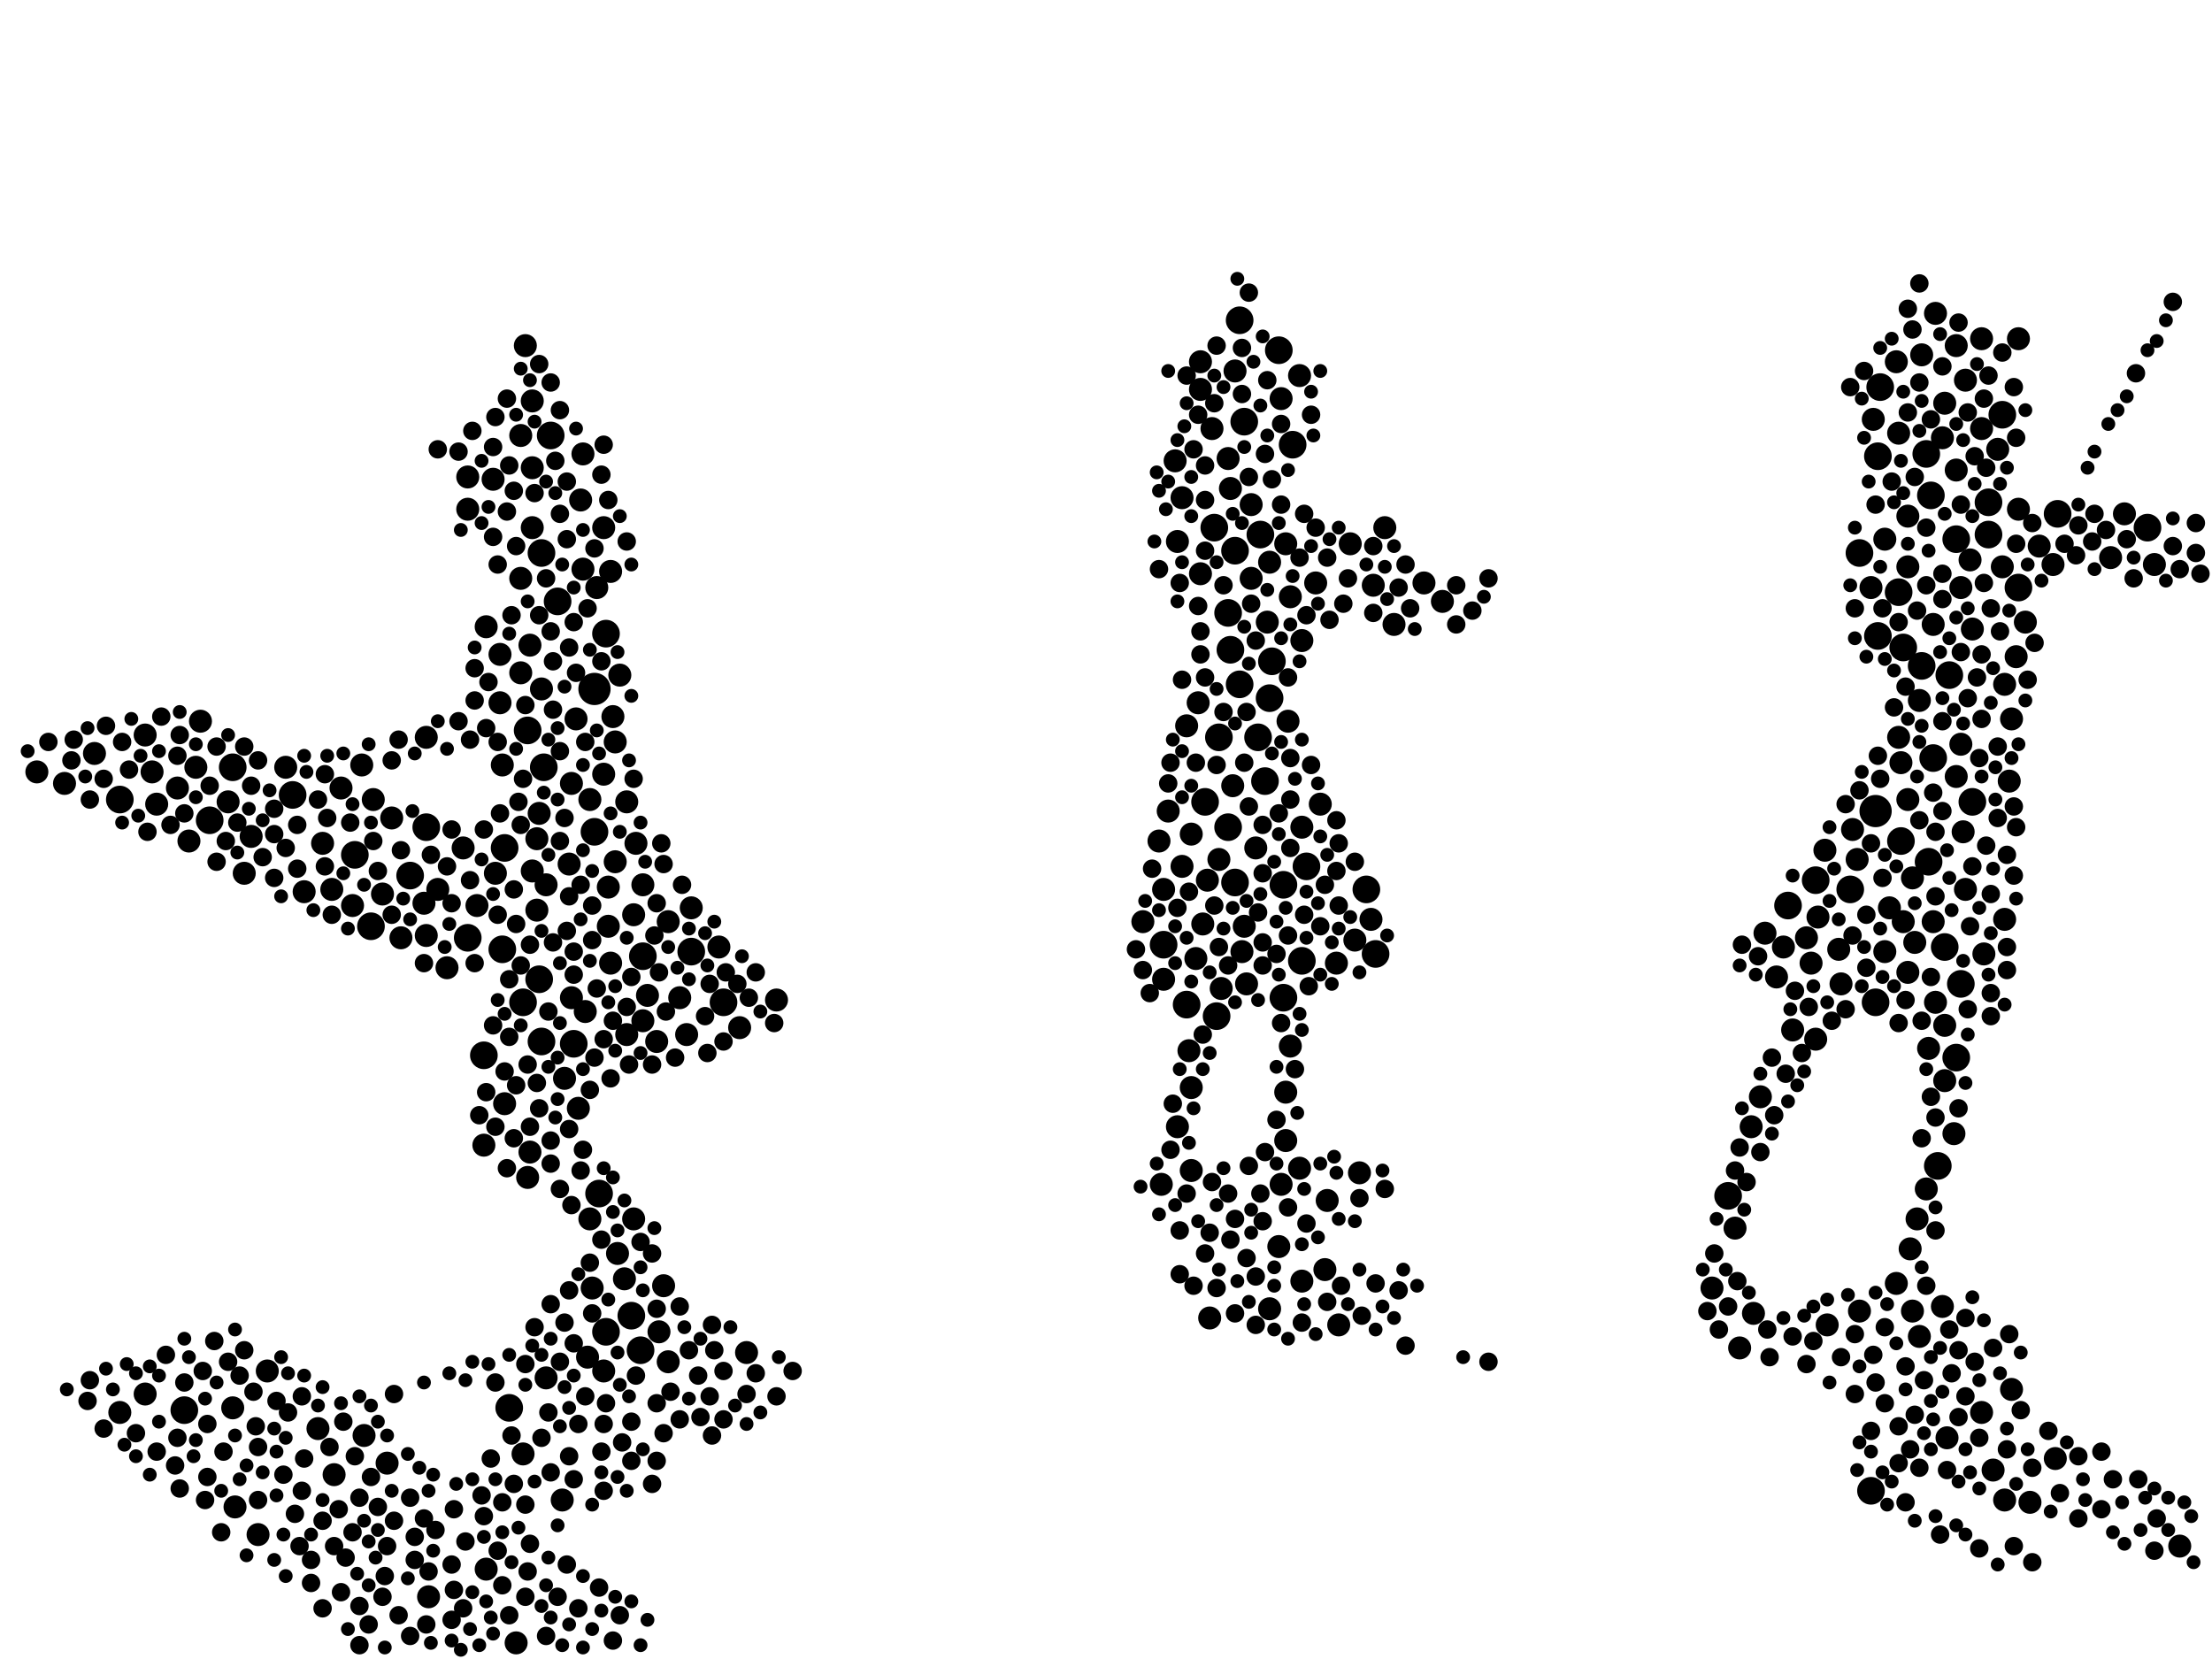 <?xml version="1.0" encoding="utf-8"?>
<svg xmlns="http://www.w3.org/2000/svg"
     xmlns:xlink="http://www.w3.org/1999/xlink" width="1920" height="1440" >

            <defs>
            <style type="text/css"><![CDATA[
circle {stroke: none;}
.c0 {fill: #000000;}
]]></style>
            </defs>
<rect x="0" y="0" width="1920" height="1440" fill="white"/>
<circle cx="1628" cy="704" r="14" class="c0"/>
<circle cx="516" cy="598" r="14" class="c0"/>
<circle cx="1672" cy="394" r="12" class="c0"/>
<circle cx="1786" cy="446" r="12" class="c0"/>
<circle cx="1698" cy="918" r="12" class="c0"/>
<circle cx="1576" cy="764" r="12" class="c0"/>
<circle cx="1092" cy="640" r="12" class="c0"/>
<circle cx="406" cy="814" r="12" class="c0"/>
<circle cx="1066" cy="718" r="12" class="c0"/>
<circle cx="1668" cy="578" r="12" class="c0"/>
<circle cx="1500" cy="1038" r="12" class="c0"/>
<circle cx="468" cy="850" r="12" class="c0"/>
<circle cx="484" cy="522" r="12" class="c0"/>
<circle cx="1692" cy="586" r="12" class="c0"/>
<circle cx="1194" cy="828" r="12" class="c0"/>
<circle cx="470" cy="480" r="12" class="c0"/>
<circle cx="516" cy="722" r="12" class="c0"/>
<circle cx="1098" cy="678" r="12" class="c0"/>
<circle cx="1130" cy="834" r="12" class="c0"/>
<circle cx="1134" cy="752" r="12" class="c0"/>
<circle cx="1114" cy="866" r="12" class="c0"/>
<circle cx="1698" cy="468" r="12" class="c0"/>
<circle cx="1046" cy="696" r="12" class="c0"/>
<circle cx="472" cy="666" r="12" class="c0"/>
<circle cx="370" cy="718" r="12" class="c0"/>
<circle cx="322" cy="804" r="12" class="c0"/>
<circle cx="356" cy="760" r="12" class="c0"/>
<circle cx="1614" cy="480" r="12" class="c0"/>
<circle cx="548" cy="1142" r="12" class="c0"/>
<circle cx="1726" cy="436" r="12" class="c0"/>
<circle cx="1752" cy="510" r="12" class="c0"/>
<circle cx="1630" cy="552" r="12" class="c0"/>
<circle cx="1186" cy="772" r="12" class="c0"/>
<circle cx="1058" cy="640" r="12" class="c0"/>
<circle cx="1676" cy="430" r="12" class="c0"/>
<circle cx="600" cy="826" r="12" class="c0"/>
<circle cx="470" cy="904" r="12" class="c0"/>
<circle cx="1606" cy="772" r="12" class="c0"/>
<circle cx="1104" cy="574" r="12" class="c0"/>
<circle cx="1712" cy="696" r="12" class="c0"/>
<circle cx="1114" cy="768" r="12" class="c0"/>
<circle cx="1094" cy="464" r="12" class="c0"/>
<circle cx="1122" cy="386" r="12" class="c0"/>
<circle cx="442" cy="1222" r="12" class="c0"/>
<circle cx="1682" cy="1012" r="12" class="c0"/>
<circle cx="1080" cy="366" r="12" class="c0"/>
<circle cx="1628" cy="870" r="12" class="c0"/>
<circle cx="1054" cy="458" r="12" class="c0"/>
<circle cx="1072" cy="766" r="12" class="c0"/>
<circle cx="1056" cy="882" r="12" class="c0"/>
<circle cx="1552" cy="786" r="12" class="c0"/>
<circle cx="458" cy="634" r="12" class="c0"/>
<circle cx="1076" cy="278" r="12" class="c0"/>
<circle cx="526" cy="1156" r="12" class="c0"/>
<circle cx="104" cy="694" r="12" class="c0"/>
<circle cx="308" cy="742" r="12" class="c0"/>
<circle cx="1652" cy="562" r="12" class="c0"/>
<circle cx="254" cy="690" r="12" class="c0"/>
<circle cx="1678" cy="658" r="12" class="c0"/>
<circle cx="202" cy="666" r="12" class="c0"/>
<circle cx="520" cy="1036" r="12" class="c0"/>
<circle cx="478" cy="378" r="12" class="c0"/>
<circle cx="1648" cy="514" r="12" class="c0"/>
<circle cx="436" cy="824" r="12" class="c0"/>
<circle cx="1726" cy="464" r="12" class="c0"/>
<circle cx="454" cy="870" r="12" class="c0"/>
<circle cx="438" cy="736" r="12" class="c0"/>
<circle cx="1102" cy="606" r="12" class="c0"/>
<circle cx="1072" cy="478" r="12" class="c0"/>
<circle cx="628" cy="870" r="12" class="c0"/>
<circle cx="1076" cy="594" r="12" class="c0"/>
<circle cx="182" cy="712" r="12" class="c0"/>
<circle cx="1010" cy="820" r="12" class="c0"/>
<circle cx="1702" cy="854" r="12" class="c0"/>
<circle cx="1066" cy="532" r="12" class="c0"/>
<circle cx="1110" cy="304" r="12" class="c0"/>
<circle cx="1738" cy="360" r="12" class="c0"/>
<circle cx="160" cy="1224" r="12" class="c0"/>
<circle cx="1688" cy="822" r="12" class="c0"/>
<circle cx="1030" cy="872" r="12" class="c0"/>
<circle cx="1650" cy="730" r="12" class="c0"/>
<circle cx="1624" cy="1294" r="12" class="c0"/>
<circle cx="526" cy="550" r="12" class="c0"/>
<circle cx="1864" cy="458" r="12" class="c0"/>
<circle cx="1632" cy="336" r="12" class="c0"/>
<circle cx="1630" cy="396" r="12" class="c0"/>
<circle cx="1068" cy="564" r="12" class="c0"/>
<circle cx="498" cy="906" r="12" class="c0"/>
<circle cx="1674" cy="748" r="12" class="c0"/>
<circle cx="556" cy="1172" r="12" class="c0"/>
<circle cx="420" cy="916" r="12" class="c0"/>
<circle cx="558" cy="830" r="12" class="c0"/>
<circle cx="524" cy="458" r="10" class="c0"/>
<circle cx="1598" cy="854" r="10" class="c0"/>
<circle cx="1710" cy="486" r="10" class="c0"/>
<circle cx="1548" cy="822" r="10" class="c0"/>
<circle cx="1236" cy="506" r="10" class="c0"/>
<circle cx="1688" cy="890" r="10" class="c0"/>
<circle cx="232" cy="1190" r="10" class="c0"/>
<circle cx="1202" cy="458" r="10" class="c0"/>
<circle cx="420" cy="994" r="10" class="c0"/>
<circle cx="468" cy="706" r="10" class="c0"/>
<circle cx="428" cy="416" r="10" class="c0"/>
<circle cx="570" cy="904" r="10" class="c0"/>
<circle cx="1192" cy="508" r="10" class="c0"/>
<circle cx="1652" cy="800" r="10" class="c0"/>
<circle cx="1068" cy="424" r="10" class="c0"/>
<circle cx="1252" cy="522" r="10" class="c0"/>
<circle cx="1698" cy="300" r="10" class="c0"/>
<circle cx="452" cy="502" r="10" class="c0"/>
<circle cx="314" cy="664" r="10" class="c0"/>
<circle cx="1146" cy="698" r="10" class="c0"/>
<circle cx="1584" cy="738" r="10" class="c0"/>
<circle cx="1720" cy="372" r="10" class="c0"/>
<circle cx="1656" cy="492" r="10" class="c0"/>
<circle cx="1734" cy="390" r="10" class="c0"/>
<circle cx="1640" cy="788" r="10" class="c0"/>
<circle cx="1022" cy="978" r="10" class="c0"/>
<circle cx="1510" cy="1170" r="10" class="c0"/>
<circle cx="1038" cy="832" r="10" class="c0"/>
<circle cx="1042" cy="314" r="10" class="c0"/>
<circle cx="1112" cy="346" r="10" class="c0"/>
<circle cx="1690" cy="1248" r="10" class="c0"/>
<circle cx="488" cy="1302" r="10" class="c0"/>
<circle cx="460" cy="560" r="10" class="c0"/>
<circle cx="1646" cy="314" r="10" class="c0"/>
<circle cx="1112" cy="1028" r="10" class="c0"/>
<circle cx="524" cy="672" r="10" class="c0"/>
<circle cx="1648" cy="376" r="10" class="c0"/>
<circle cx="1752" cy="442" r="10" class="c0"/>
<circle cx="174" cy="626" r="10" class="c0"/>
<circle cx="1636" cy="826" r="10" class="c0"/>
<circle cx="1048" cy="764" r="10" class="c0"/>
<circle cx="402" cy="736" r="10" class="c0"/>
<circle cx="1176" cy="816" r="10" class="c0"/>
<circle cx="462" cy="406" r="10" class="c0"/>
<circle cx="1130" cy="718" r="10" class="c0"/>
<circle cx="1844" cy="446" r="10" class="c0"/>
<circle cx="1672" cy="1032" r="10" class="c0"/>
<circle cx="430" cy="758" r="10" class="c0"/>
<circle cx="372" cy="1386" r="10" class="c0"/>
<circle cx="1706" cy="772" r="10" class="c0"/>
<circle cx="370" cy="812" r="10" class="c0"/>
<circle cx="1486" cy="1118" r="10" class="c0"/>
<circle cx="1086" cy="438" r="10" class="c0"/>
<circle cx="1636" cy="468" r="10" class="c0"/>
<circle cx="1020" cy="400" r="10" class="c0"/>
<circle cx="518" cy="510" r="10" class="c0"/>
<circle cx="1678" cy="542" r="10" class="c0"/>
<circle cx="332" cy="776" r="10" class="c0"/>
<circle cx="1086" cy="502" r="10" class="c0"/>
<circle cx="1090" cy="736" r="10" class="c0"/>
<circle cx="506" cy="494" r="10" class="c0"/>
<circle cx="1686" cy="1134" r="10" class="c0"/>
<circle cx="544" cy="696" r="10" class="c0"/>
<circle cx="1612" cy="746" r="10" class="c0"/>
<circle cx="454" cy="1262" r="10" class="c0"/>
<circle cx="590" cy="866" r="10" class="c0"/>
<circle cx="1102" cy="1136" r="10" class="c0"/>
<circle cx="1032" cy="912" r="10" class="c0"/>
<circle cx="290" cy="1280" r="10" class="c0"/>
<circle cx="992" cy="800" r="10" class="c0"/>
<circle cx="534" cy="644" r="10" class="c0"/>
<circle cx="414" cy="786" r="10" class="c0"/>
<circle cx="32" cy="670" r="10" class="c0"/>
<circle cx="1040" cy="610" r="10" class="c0"/>
<circle cx="1120" cy="908" r="10" class="c0"/>
<circle cx="1666" cy="1160" r="10" class="c0"/>
<circle cx="218" cy="726" r="10" class="c0"/>
<circle cx="434" cy="610" r="10" class="c0"/>
<circle cx="1696" cy="984" r="10" class="c0"/>
<circle cx="1052" cy="372" r="10" class="c0"/>
<circle cx="288" cy="772" r="10" class="c0"/>
<circle cx="296" cy="684" r="10" class="c0"/>
<circle cx="1720" cy="1226" r="10" class="c0"/>
<circle cx="280" cy="732" r="10" class="c0"/>
<circle cx="1784" cy="1266" r="10" class="c0"/>
<circle cx="340" cy="710" r="10" class="c0"/>
<circle cx="1656" cy="844" r="10" class="c0"/>
<circle cx="438" cy="958" r="10" class="c0"/>
<circle cx="1070" cy="682" r="10" class="c0"/>
<circle cx="1026" cy="752" r="10" class="c0"/>
<circle cx="600" cy="788" r="10" class="c0"/>
<circle cx="1596" cy="824" r="10" class="c0"/>
<circle cx="1656" cy="694" r="10" class="c0"/>
<circle cx="1542" cy="848" r="10" class="c0"/>
<circle cx="1666" cy="608" r="10" class="c0"/>
<circle cx="1662" cy="818" r="10" class="c0"/>
<circle cx="1014" cy="704" r="10" class="c0"/>
<circle cx="642" cy="892" r="10" class="c0"/>
<circle cx="510" cy="1178" r="10" class="c0"/>
<circle cx="1506" cy="1066" r="10" class="c0"/>
<circle cx="202" cy="1222" r="10" class="c0"/>
<circle cx="126" cy="1210" r="10" class="c0"/>
<circle cx="490" cy="936" r="10" class="c0"/>
<circle cx="422" cy="544" r="10" class="c0"/>
<circle cx="1658" cy="1084" r="10" class="c0"/>
<circle cx="368" cy="784" r="10" class="c0"/>
<circle cx="1578" cy="796" r="10" class="c0"/>
<circle cx="1080" cy="804" r="10" class="c0"/>
<circle cx="1010" cy="772" r="10" class="c0"/>
<circle cx="530" cy="496" r="10" class="c0"/>
<circle cx="1022" cy="470" r="10" class="c0"/>
<circle cx="1058" cy="746" r="10" class="c0"/>
<circle cx="388" cy="840" r="10" class="c0"/>
<circle cx="466" cy="790" r="10" class="c0"/>
<circle cx="514" cy="1118" r="10" class="c0"/>
<circle cx="1738" cy="492" r="10" class="c0"/>
<circle cx="648" cy="1174" r="10" class="c0"/>
<circle cx="1150" cy="1102" r="10" class="c0"/>
<circle cx="1702" cy="646" r="10" class="c0"/>
<circle cx="1180" cy="1018" r="10" class="c0"/>
<circle cx="154" cy="684" r="10" class="c0"/>
<circle cx="1190" cy="798" r="10" class="c0"/>
<circle cx="1648" cy="640" r="10" class="c0"/>
<circle cx="56" cy="680" r="10" class="c0"/>
<circle cx="506" cy="394" r="10" class="c0"/>
<circle cx="580" cy="1182" r="10" class="c0"/>
<circle cx="458" cy="1022" r="10" class="c0"/>
<circle cx="496" cy="680" r="10" class="c0"/>
<circle cx="1160" cy="836" r="10" class="c0"/>
<circle cx="504" cy="434" r="10" class="c0"/>
<circle cx="406" cy="442" r="10" class="c0"/>
<circle cx="1044" cy="802" r="10" class="c0"/>
<circle cx="1568" cy="814" r="10" class="c0"/>
<circle cx="1608" cy="720" r="10" class="c0"/>
<circle cx="1100" cy="540" r="10" class="c0"/>
<circle cx="572" cy="1156" r="10" class="c0"/>
<circle cx="1142" cy="506" r="10" class="c0"/>
<circle cx="1006" cy="730" r="10" class="c0"/>
<circle cx="1660" cy="762" r="10" class="c0"/>
<circle cx="1656" cy="448" r="10" class="c0"/>
<circle cx="1688" cy="938" r="10" class="c0"/>
<circle cx="1782" cy="490" r="10" class="c0"/>
<circle cx="164" cy="730" r="10" class="c0"/>
<circle cx="1704" cy="722" r="10" class="c0"/>
<circle cx="1646" cy="1114" r="10" class="c0"/>
<circle cx="276" cy="1240" r="10" class="c0"/>
<circle cx="538" cy="586" r="10" class="c0"/>
<circle cx="248" cy="666" r="10" class="c0"/>
<circle cx="1008" cy="1028" r="10" class="c0"/>
<circle cx="496" cy="866" r="10" class="c0"/>
<circle cx="422" cy="1362" r="10" class="c0"/>
<circle cx="550" cy="1058" r="10" class="c0"/>
<circle cx="434" cy="568" r="10" class="c0"/>
<circle cx="1572" cy="836" r="10" class="c0"/>
<circle cx="1528" cy="952" r="10" class="c0"/>
<circle cx="306" cy="786" r="10" class="c0"/>
<circle cx="536" cy="1088" r="10" class="c0"/>
<circle cx="534" cy="748" r="10" class="c0"/>
<circle cx="1668" cy="308" r="10" class="c0"/>
<circle cx="474" cy="1196" r="10" class="c0"/>
<circle cx="462" cy="756" r="10" class="c0"/>
<circle cx="1034" cy="944" r="10" class="c0"/>
<circle cx="452" cy="378" r="10" class="c0"/>
<circle cx="1556" cy="894" r="10" class="c0"/>
<circle cx="470" cy="598" r="10" class="c0"/>
<circle cx="580" cy="800" r="10" class="c0"/>
<circle cx="1010" cy="850" r="10" class="c0"/>
<circle cx="212" cy="758" r="10" class="c0"/>
<circle cx="462" cy="458" r="10" class="c0"/>
<circle cx="1624" cy="510" r="10" class="c0"/>
<circle cx="1586" cy="1150" r="10" class="c0"/>
<circle cx="1664" cy="1058" r="10" class="c0"/>
<circle cx="1752" cy="294" r="10" class="c0"/>
<circle cx="550" cy="794" r="10" class="c0"/>
<circle cx="576" cy="1116" r="10" class="c0"/>
<circle cx="1532" cy="810" r="10" class="c0"/>
<circle cx="562" cy="864" r="10" class="c0"/>
<circle cx="1730" cy="1276" r="10" class="c0"/>
<circle cx="370" cy="640" r="10" class="c0"/>
<circle cx="316" cy="1246" r="10" class="c0"/>
<circle cx="674" cy="868" r="10" class="c0"/>
<circle cx="1746" cy="1206" r="10" class="c0"/>
<circle cx="1678" cy="800" r="10" class="c0"/>
<circle cx="1758" cy="540" r="10" class="c0"/>
<circle cx="1626" cy="364" r="10" class="c0"/>
<circle cx="1116" cy="948" r="10" class="c0"/>
<circle cx="542" cy="1110" r="10" class="c0"/>
<circle cx="1128" cy="326" r="10" class="c0"/>
<circle cx="1688" cy="350" r="10" class="c0"/>
<circle cx="1698" cy="674" r="10" class="c0"/>
<circle cx="530" cy="836" r="10" class="c0"/>
<circle cx="1870" cy="490" r="10" class="c0"/>
<circle cx="1740" cy="1302" r="10" class="c0"/>
<circle cx="1042" cy="338" r="10" class="c0"/>
<circle cx="324" cy="694" r="10" class="c0"/>
<circle cx="1832" cy="484" r="10" class="c0"/>
<circle cx="406" cy="414" r="10" class="c0"/>
<circle cx="1152" cy="1042" r="10" class="c0"/>
<circle cx="1116" cy="990" r="10" class="c0"/>
<circle cx="1522" cy="1140" r="10" class="c0"/>
<circle cx="1078" cy="826" r="10" class="c0"/>
<circle cx="1162" cy="1150" r="10" class="c0"/>
<circle cx="1746" cy="624" r="10" class="c0"/>
<circle cx="1686" cy="380" r="10" class="c0"/>
<circle cx="558" cy="886" r="10" class="c0"/>
<circle cx="1614" cy="1138" r="10" class="c0"/>
<circle cx="1740" cy="798" r="10" class="c0"/>
<circle cx="1026" cy="432" r="10" class="c0"/>
<circle cx="558" cy="768" r="10" class="c0"/>
<circle cx="1740" cy="594" r="10" class="c0"/>
<circle cx="170" cy="666" r="10" class="c0"/>
<circle cx="456" cy="300" r="10" class="c0"/>
<circle cx="1698" cy="408" r="10" class="c0"/>
<circle cx="1660" cy="1138" r="10" class="c0"/>
<circle cx="528" cy="770" r="10" class="c0"/>
<circle cx="1172" cy="472" r="10" class="c0"/>
<circle cx="1520" cy="978" r="10" class="c0"/>
<circle cx="1130" cy="1112" r="10" class="c0"/>
<circle cx="1110" cy="1082" r="10" class="c0"/>
<circle cx="1674" cy="910" r="10" class="c0"/>
<circle cx="466" cy="728" r="10" class="c0"/>
<circle cx="1082" cy="854" r="10" class="c0"/>
<circle cx="1128" cy="1014" r="10" class="c0"/>
<circle cx="1102" cy="488" r="10" class="c0"/>
<circle cx="552" cy="732" r="10" class="c0"/>
<circle cx="1750" cy="570" r="10" class="c0"/>
<circle cx="500" cy="624" r="10" class="c0"/>
<circle cx="1680" cy="272" r="10" class="c0"/>
<circle cx="1702" cy="510" r="10" class="c0"/>
<circle cx="532" cy="622" r="10" class="c0"/>
<circle cx="528" cy="804" r="10" class="c0"/>
<circle cx="1720" cy="294" r="10" class="c0"/>
<circle cx="1060" cy="858" r="10" class="c0"/>
<circle cx="448" cy="1426" r="10" class="c0"/>
<circle cx="512" cy="1058" r="10" class="c0"/>
<circle cx="512" cy="694" r="10" class="c0"/>
<circle cx="1050" cy="1144" r="10" class="c0"/>
<circle cx="380" cy="772" r="10" class="c0"/>
<circle cx="1120" cy="518" r="10" class="c0"/>
<circle cx="104" cy="1226" r="10" class="c0"/>
<circle cx="596" cy="898" r="10" class="c0"/>
<circle cx="1706" cy="330" r="10" class="c0"/>
<circle cx="1066" cy="398" r="10" class="c0"/>
<circle cx="126" cy="638" r="10" class="c0"/>
<circle cx="494" cy="750" r="10" class="c0"/>
<circle cx="1034" cy="724" r="10" class="c0"/>
<circle cx="82" cy="654" r="10" class="c0"/>
<circle cx="460" cy="1000" r="10" class="c0"/>
<circle cx="1576" cy="902" r="10" class="c0"/>
<circle cx="1650" cy="662" r="10" class="c0"/>
<circle cx="1722" cy="828" r="10" class="c0"/>
<circle cx="1072" cy="322" r="10" class="c0"/>
<circle cx="1116" cy="472" r="10" class="c0"/>
<circle cx="462" cy="348" r="10" class="c0"/>
<circle cx="1030" cy="630" r="10" class="c0"/>
<circle cx="336" cy="1270" r="10" class="c0"/>
<circle cx="1034" cy="1016" r="10" class="c0"/>
<circle cx="1762" cy="1304" r="10" class="c0"/>
<circle cx="502" cy="962" r="10" class="c0"/>
<circle cx="348" cy="814" r="10" class="c0"/>
<circle cx="1680" cy="870" r="10" class="c0"/>
<circle cx="544" cy="898" r="10" class="c0"/>
<circle cx="524" cy="1190" r="10" class="c0"/>
<circle cx="1744" cy="678" r="10" class="c0"/>
<circle cx="1712" cy="546" r="10" class="c0"/>
<circle cx="624" cy="822" r="10" class="c0"/>
<circle cx="1118" cy="626" r="10" class="c0"/>
<circle cx="1770" cy="474" r="10" class="c0"/>
<circle cx="436" cy="664" r="10" class="c0"/>
<circle cx="198" cy="696" r="10" class="c0"/>
<circle cx="204" cy="1308" r="10" class="c0"/>
<circle cx="1892" cy="1342" r="10" class="c0"/>
<circle cx="1042" cy="498" r="10" class="c0"/>
<circle cx="474" cy="768" r="10" class="c0"/>
<circle cx="1210" cy="542" r="10" class="c0"/>
<circle cx="1130" cy="556" r="10" class="c0"/>
<circle cx="264" cy="774" r="10" class="c0"/>
<circle cx="132" cy="670" r="10" class="c0"/>
<circle cx="452" cy="584" r="10" class="c0"/>
<circle cx="508" cy="878" r="10" class="c0"/>
<circle cx="136" cy="698" r="10" class="c0"/>
<circle cx="224" cy="1332" r="10" class="c0"/>
<circle cx="608" cy="1230" r="8" class="c0"/>
<circle cx="1846" cy="468" r="8" class="c0"/>
<circle cx="1728" cy="776" r="8" class="c0"/>
<circle cx="1152" cy="484" r="8" class="c0"/>
<circle cx="1570" cy="874" r="8" class="c0"/>
<circle cx="342" cy="1320" r="8" class="c0"/>
<circle cx="524" cy="902" r="8" class="c0"/>
<circle cx="428" cy="466" r="8" class="c0"/>
<circle cx="496" cy="1046" r="8" class="c0"/>
<circle cx="570" cy="1218" r="8" class="c0"/>
<circle cx="430" cy="1200" r="8" class="c0"/>
<circle cx="156" cy="638" r="8" class="c0"/>
<circle cx="498" cy="1166" r="8" class="c0"/>
<circle cx="1728" cy="862" r="8" class="c0"/>
<circle cx="486" cy="1182" r="8" class="c0"/>
<circle cx="192" cy="1330" r="8" class="c0"/>
<circle cx="480" cy="574" r="8" class="c0"/>
<circle cx="1120" cy="658" r="8" class="c0"/>
<circle cx="398" cy="626" r="8" class="c0"/>
<circle cx="106" cy="644" r="8" class="c0"/>
<circle cx="466" cy="940" r="8" class="c0"/>
<circle cx="1712" cy="752" r="8" class="c0"/>
<circle cx="1024" cy="506" r="8" class="c0"/>
<circle cx="112" cy="668" r="8" class="c0"/>
<circle cx="566" cy="1088" r="8" class="c0"/>
<circle cx="1278" cy="530" r="8" class="c0"/>
<circle cx="1132" cy="794" r="8" class="c0"/>
<circle cx="442" cy="900" r="8" class="c0"/>
<circle cx="494" cy="1120" r="8" class="c0"/>
<circle cx="516" cy="476" r="8" class="c0"/>
<circle cx="574" cy="732" r="8" class="c0"/>
<circle cx="1886" cy="474" r="8" class="c0"/>
<circle cx="1056" cy="1118" r="8" class="c0"/>
<circle cx="1058" cy="822" r="8" class="c0"/>
<circle cx="420" cy="720" r="8" class="c0"/>
<circle cx="1738" cy="306" r="8" class="c0"/>
<circle cx="576" cy="1244" r="8" class="c0"/>
<circle cx="340" cy="660" r="8" class="c0"/>
<circle cx="1742" cy="842" r="8" class="c0"/>
<circle cx="356" cy="1300" r="8" class="c0"/>
<circle cx="322" cy="1282" r="8" class="c0"/>
<circle cx="282" cy="672" r="8" class="c0"/>
<circle cx="1666" cy="332" r="8" class="c0"/>
<circle cx="1146" cy="804" r="8" class="c0"/>
<circle cx="498" cy="540" r="8" class="c0"/>
<circle cx="1636" cy="1152" r="8" class="c0"/>
<circle cx="1086" cy="524" r="8" class="c0"/>
<circle cx="1788" cy="1296" r="8" class="c0"/>
<circle cx="284" cy="710" r="8" class="c0"/>
<circle cx="1628" cy="438" r="8" class="c0"/>
<circle cx="566" cy="924" r="8" class="c0"/>
<circle cx="424" cy="592" r="8" class="c0"/>
<circle cx="1686" cy="520" r="8" class="c0"/>
<circle cx="1734" cy="648" r="8" class="c0"/>
<circle cx="258" cy="716" r="8" class="c0"/>
<circle cx="1660" cy="286" r="8" class="c0"/>
<circle cx="1666" cy="712" r="8" class="c0"/>
<circle cx="1512" cy="820" r="8" class="c0"/>
<circle cx="264" cy="1266" r="8" class="c0"/>
<circle cx="1620" cy="794" r="8" class="c0"/>
<circle cx="328" cy="756" r="8" class="c0"/>
<circle cx="1748" cy="760" r="8" class="c0"/>
<circle cx="1154" cy="538" r="8" class="c0"/>
<circle cx="620" cy="1172" r="8" class="c0"/>
<circle cx="1672" cy="458" r="8" class="c0"/>
<circle cx="1680" cy="722" r="8" class="c0"/>
<circle cx="1910" cy="498" r="8" class="c0"/>
<circle cx="454" cy="676" r="8" class="c0"/>
<circle cx="498" cy="846" r="8" class="c0"/>
<circle cx="1686" cy="704" r="8" class="c0"/>
<circle cx="328" cy="1308" r="8" class="c0"/>
<circle cx="438" cy="930" r="8" class="c0"/>
<circle cx="176" cy="1190" r="8" class="c0"/>
<circle cx="628" cy="1190" r="8" class="c0"/>
<circle cx="478" cy="1010" r="8" class="c0"/>
<circle cx="614" cy="914" r="8" class="c0"/>
<circle cx="246" cy="1280" r="8" class="c0"/>
<circle cx="1220" cy="490" r="8" class="c0"/>
<circle cx="1192" cy="474" r="8" class="c0"/>
<circle cx="1078" cy="302" r="8" class="c0"/>
<circle cx="1700" cy="1172" r="8" class="c0"/>
<circle cx="1166" cy="524" r="8" class="c0"/>
<circle cx="1094" cy="1036" r="8" class="c0"/>
<circle cx="1082" cy="1092" r="8" class="c0"/>
<circle cx="1708" cy="606" r="8" class="c0"/>
<circle cx="1264" cy="542" r="8" class="c0"/>
<circle cx="570" cy="1268" r="8" class="c0"/>
<circle cx="262" cy="1212" r="8" class="c0"/>
<circle cx="178" cy="1302" r="8" class="c0"/>
<circle cx="1078" cy="342" r="8" class="c0"/>
<circle cx="1030" cy="326" r="8" class="c0"/>
<circle cx="1112" cy="438" r="8" class="c0"/>
<circle cx="468" cy="534" r="8" class="c0"/>
<circle cx="1160" cy="712" r="8" class="c0"/>
<circle cx="1804" cy="1264" r="8" class="c0"/>
<circle cx="1046" cy="434" r="8" class="c0"/>
<circle cx="1160" cy="756" r="8" class="c0"/>
<circle cx="282" cy="752" r="8" class="c0"/>
<circle cx="224" cy="1302" r="8" class="c0"/>
<circle cx="1680" cy="778" r="8" class="c0"/>
<circle cx="64" cy="642" r="8" class="c0"/>
<circle cx="312" cy="1428" r="8" class="c0"/>
<circle cx="128" cy="722" r="8" class="c0"/>
<circle cx="218" cy="682" r="8" class="c0"/>
<circle cx="1856" cy="1284" r="8" class="c0"/>
<circle cx="196" cy="730" r="8" class="c0"/>
<circle cx="140" cy="622" r="8" class="c0"/>
<circle cx="1162" cy="732" r="8" class="c0"/>
<circle cx="1550" cy="932" r="8" class="c0"/>
<circle cx="1764" cy="1356" r="8" class="c0"/>
<circle cx="492" cy="468" r="8" class="c0"/>
<circle cx="422" cy="632" r="8" class="c0"/>
<circle cx="500" cy="584" r="8" class="c0"/>
<circle cx="490" cy="710" r="8" class="c0"/>
<circle cx="444" cy="534" r="8" class="c0"/>
<circle cx="550" cy="676" r="8" class="c0"/>
<circle cx="532" cy="886" r="8" class="c0"/>
<circle cx="1006" cy="494" r="8" class="c0"/>
<circle cx="1292" cy="1182" r="8" class="c0"/>
<circle cx="1598" cy="1178" r="8" class="c0"/>
<circle cx="1062" cy="618" r="8" class="c0"/>
<circle cx="1610" cy="1210" r="8" class="c0"/>
<circle cx="432" cy="490" r="8" class="c0"/>
<circle cx="1668" cy="886" r="8" class="c0"/>
<circle cx="1722" cy="506" r="8" class="c0"/>
<circle cx="1046" cy="404" r="8" class="c0"/>
<circle cx="346" cy="1402" r="8" class="c0"/>
<circle cx="304" cy="714" r="8" class="c0"/>
<circle cx="1118" cy="1048" r="8" class="c0"/>
<circle cx="1624" cy="732" r="8" class="c0"/>
<circle cx="294" cy="1310" r="8" class="c0"/>
<circle cx="1620" cy="840" r="8" class="c0"/>
<circle cx="296" cy="1382" r="8" class="c0"/>
<circle cx="370" cy="1410" r="8" class="c0"/>
<circle cx="504" cy="1016" r="8" class="c0"/>
<circle cx="1590" cy="886" r="8" class="c0"/>
<circle cx="1110" cy="706" r="8" class="c0"/>
<circle cx="1672" cy="1116" r="8" class="c0"/>
<circle cx="1112" cy="888" r="8" class="c0"/>
<circle cx="392" cy="1358" r="8" class="c0"/>
<circle cx="530" cy="936" r="8" class="c0"/>
<circle cx="1016" cy="662" r="8" class="c0"/>
<circle cx="592" cy="768" r="8" class="c0"/>
<circle cx="1042" cy="548" r="8" class="c0"/>
<circle cx="1610" cy="528" r="8" class="c0"/>
<circle cx="1662" cy="414" r="8" class="c0"/>
<circle cx="1040" cy="526" r="8" class="c0"/>
<circle cx="524" cy="386" r="8" class="c0"/>
<circle cx="492" cy="418" r="8" class="c0"/>
<circle cx="1716" cy="588" r="8" class="c0"/>
<circle cx="1700" cy="962" r="8" class="c0"/>
<circle cx="1818" cy="446" r="8" class="c0"/>
<circle cx="552" cy="1194" r="8" class="c0"/>
<circle cx="1104" cy="416" r="8" class="c0"/>
<circle cx="348" cy="738" r="8" class="c0"/>
<circle cx="514" cy="816" r="8" class="c0"/>
<circle cx="1726" cy="326" r="8" class="c0"/>
<circle cx="1038" cy="662" r="8" class="c0"/>
<circle cx="212" cy="648" r="8" class="c0"/>
<circle cx="300" cy="1352" r="8" class="c0"/>
<circle cx="1030" cy="1036" r="8" class="c0"/>
<circle cx="324" cy="730" r="8" class="c0"/>
<circle cx="618" cy="1246" r="8" class="c0"/>
<circle cx="430" cy="362" r="8" class="c0"/>
<circle cx="1702" cy="438" r="8" class="c0"/>
<circle cx="456" cy="1184" r="8" class="c0"/>
<circle cx="1606" cy="336" r="8" class="c0"/>
<circle cx="1488" cy="1088" r="8" class="c0"/>
<circle cx="160" cy="706" r="8" class="c0"/>
<circle cx="510" cy="528" r="8" class="c0"/>
<circle cx="1728" cy="528" r="8" class="c0"/>
<circle cx="464" cy="428" r="8" class="c0"/>
<circle cx="1108" cy="828" r="8" class="c0"/>
<circle cx="1558" cy="860" r="8" class="c0"/>
<circle cx="270" cy="1374" r="8" class="c0"/>
<circle cx="1734" cy="710" r="8" class="c0"/>
<circle cx="1718" cy="658" r="8" class="c0"/>
<circle cx="1686" cy="626" r="8" class="c0"/>
<circle cx="526" cy="1218" r="8" class="c0"/>
<circle cx="470" cy="1248" r="8" class="c0"/>
<circle cx="616" cy="1212" r="8" class="c0"/>
<circle cx="478" cy="332" r="8" class="c0"/>
<circle cx="1676" cy="364" r="8" class="c0"/>
<circle cx="456" cy="1306" r="8" class="c0"/>
<circle cx="1292" cy="502" r="8" class="c0"/>
<circle cx="1142" cy="458" r="8" class="c0"/>
<circle cx="478" cy="990" r="8" class="c0"/>
<circle cx="1224" cy="528" r="8" class="c0"/>
<circle cx="1062" cy="508" r="8" class="c0"/>
<circle cx="628" cy="904" r="8" class="c0"/>
<circle cx="1516" cy="1026" r="8" class="c0"/>
<circle cx="1824" cy="1310" r="8" class="c0"/>
<circle cx="672" cy="888" r="8" class="c0"/>
<circle cx="440" cy="444" r="8" class="c0"/>
<circle cx="494" cy="562" r="8" class="c0"/>
<circle cx="612" cy="882" r="8" class="c0"/>
<circle cx="572" cy="844" r="8" class="c0"/>
<circle cx="1134" cy="1062" r="8" class="c0"/>
<circle cx="154" cy="656" r="8" class="c0"/>
<circle cx="1528" cy="1000" r="8" class="c0"/>
<circle cx="1670" cy="1198" r="8" class="c0"/>
<circle cx="480" cy="818" r="8" class="c0"/>
<circle cx="1120" cy="736" r="8" class="c0"/>
<circle cx="628" cy="1232" r="8" class="c0"/>
<circle cx="528" cy="434" r="8" class="c0"/>
<circle cx="1026" cy="590" r="8" class="c0"/>
<circle cx="1080" cy="662" r="8" class="c0"/>
<circle cx="1150" cy="768" r="8" class="c0"/>
<circle cx="398" cy="392" r="8" class="c0"/>
<circle cx="650" cy="866" r="8" class="c0"/>
<circle cx="494" cy="778" r="8" class="c0"/>
<circle cx="486" cy="652" r="8" class="c0"/>
<circle cx="446" cy="772" r="8" class="c0"/>
<circle cx="1608" cy="812" r="8" class="c0"/>
<circle cx="492" cy="808" r="8" class="c0"/>
<circle cx="1708" cy="358" r="8" class="c0"/>
<circle cx="576" cy="750" r="8" class="c0"/>
<circle cx="1656" cy="358" r="8" class="c0"/>
<circle cx="212" cy="1172" r="8" class="c0"/>
<circle cx="1072" cy="1058" r="8" class="c0"/>
<circle cx="1138" cy="360" r="8" class="c0"/>
<circle cx="1648" cy="888" r="8" class="c0"/>
<circle cx="1084" cy="1012" r="8" class="c0"/>
<circle cx="372" cy="1364" r="8" class="c0"/>
<circle cx="1182" cy="1142" r="8" class="c0"/>
<circle cx="1000" cy="754" r="8" class="c0"/>
<circle cx="1568" cy="1184" r="8" class="c0"/>
<circle cx="1098" cy="394" r="8" class="c0"/>
<circle cx="1054" cy="350" r="8" class="c0"/>
<circle cx="388" cy="752" r="8" class="c0"/>
<circle cx="548" cy="1268" r="8" class="c0"/>
<circle cx="238" cy="702" r="8" class="c0"/>
<circle cx="1134" cy="534" r="8" class="c0"/>
<circle cx="1702" cy="566" r="8" class="c0"/>
<circle cx="270" cy="1354" r="8" class="c0"/>
<circle cx="448" cy="474" r="8" class="c0"/>
<circle cx="1492" cy="1154" r="8" class="c0"/>
<circle cx="1852" cy="502" r="8" class="c0"/>
<circle cx="458" cy="924" r="8" class="c0"/>
<circle cx="544" cy="470" r="8" class="c0"/>
<circle cx="1194" cy="1114" r="8" class="c0"/>
<circle cx="514" cy="786" r="8" class="c0"/>
<circle cx="546" cy="924" r="8" class="c0"/>
<circle cx="1508" cy="1112" r="8" class="c0"/>
<circle cx="1054" cy="786" r="8" class="c0"/>
<circle cx="336" cy="1342" r="8" class="c0"/>
<circle cx="1056" cy="664" r="8" class="c0"/>
<circle cx="1700" cy="1230" r="8" class="c0"/>
<circle cx="290" cy="1342" r="8" class="c0"/>
<circle cx="630" cy="844" r="8" class="c0"/>
<circle cx="548" cy="1234" r="8" class="c0"/>
<circle cx="480" cy="616" r="8" class="c0"/>
<circle cx="224" cy="1256" r="8" class="c0"/>
<circle cx="1668" cy="988" r="8" class="c0"/>
<circle cx="312" cy="1394" r="8" class="c0"/>
<circle cx="1214" cy="510" r="8" class="c0"/>
<circle cx="494" cy="980" r="8" class="c0"/>
<circle cx="1720" cy="624" r="8" class="c0"/>
<circle cx="422" cy="948" r="8" class="c0"/>
<circle cx="1022" cy="788" r="8" class="c0"/>
<circle cx="590" cy="1134" r="8" class="c0"/>
<circle cx="1694" cy="1192" r="8" class="c0"/>
<circle cx="1644" cy="614" r="8" class="c0"/>
<circle cx="582" cy="1208" r="8" class="c0"/>
<circle cx="616" cy="854" r="8" class="c0"/>
<circle cx="410" cy="374" r="8" class="c0"/>
<circle cx="412" cy="608" r="8" class="c0"/>
<circle cx="456" cy="1386" r="8" class="c0"/>
<circle cx="508" cy="644" r="8" class="c0"/>
<circle cx="188" cy="648" r="8" class="c0"/>
<circle cx="394" cy="1380" r="8" class="c0"/>
<circle cx="1654" cy="868" r="8" class="c0"/>
<circle cx="148" cy="716" r="8" class="c0"/>
<circle cx="228" cy="744" r="8" class="c0"/>
<circle cx="1046" cy="1088" r="8" class="c0"/>
<circle cx="186" cy="1164" r="8" class="c0"/>
<circle cx="452" cy="838" r="8" class="c0"/>
<circle cx="456" cy="612" r="8" class="c0"/>
<circle cx="1052" cy="1026" r="8" class="c0"/>
<circle cx="378" cy="1328" r="8" class="c0"/>
<circle cx="1906" cy="480" r="8" class="c0"/>
<circle cx="198" cy="1182" r="8" class="c0"/>
<circle cx="1686" cy="498" r="8" class="c0"/>
<circle cx="502" cy="1236" r="8" class="c0"/>
<circle cx="656" cy="844" r="8" class="c0"/>
<circle cx="1706" cy="1144" r="8" class="c0"/>
<circle cx="394" cy="1310" r="8" class="c0"/>
<circle cx="1724" cy="734" r="8" class="c0"/>
<circle cx="520" cy="1378" r="8" class="c0"/>
<circle cx="1090" cy="556" r="8" class="c0"/>
<circle cx="412" cy="836" r="8" class="c0"/>
<circle cx="1778" cy="1242" r="8" class="c0"/>
<circle cx="118" cy="1244" r="8" class="c0"/>
<circle cx="416" cy="968" r="8" class="c0"/>
<circle cx="1084" cy="254" r="8" class="c0"/>
<circle cx="1658" cy="1258" r="8" class="c0"/>
<circle cx="238" cy="762" r="8" class="c0"/>
<circle cx="250" cy="1226" r="8" class="c0"/>
<circle cx="1714" cy="396" r="8" class="c0"/>
<circle cx="1112" cy="368" r="8" class="c0"/>
<circle cx="360" cy="1334" r="8" class="c0"/>
<circle cx="474" cy="1420" r="8" class="c0"/>
<circle cx="1138" cy="664" r="8" class="c0"/>
<circle cx="1180" cy="1040" r="8" class="c0"/>
<circle cx="1090" cy="1150" r="8" class="c0"/>
<circle cx="1162" cy="786" r="8" class="c0"/>
<circle cx="308" cy="1264" r="8" class="c0"/>
<circle cx="494" cy="1264" r="8" class="c0"/>
<circle cx="1722" cy="346" r="8" class="c0"/>
<circle cx="502" cy="1396" r="8" class="c0"/>
<circle cx="1014" cy="680" r="8" class="c0"/>
<circle cx="1634" cy="762" r="8" class="c0"/>
<circle cx="556" cy="1078" r="8" class="c0"/>
<circle cx="1096" cy="1060" r="8" class="c0"/>
<circle cx="78" cy="1198" r="8" class="c0"/>
<circle cx="1742" cy="1258" r="8" class="c0"/>
<circle cx="1804" cy="456" r="8" class="c0"/>
<circle cx="1870" cy="1346" r="8" class="c0"/>
<circle cx="1564" cy="914" r="8" class="c0"/>
<circle cx="458" cy="1364" r="8" class="c0"/>
<circle cx="1072" cy="1140" r="8" class="c0"/>
<circle cx="482" cy="400" r="8" class="c0"/>
<circle cx="258" cy="754" r="8" class="c0"/>
<circle cx="1728" cy="882" r="8" class="c0"/>
<circle cx="1128" cy="484" r="8" class="c0"/>
<circle cx="1656" cy="268" r="8" class="c0"/>
<circle cx="1046" cy="588" r="8" class="c0"/>
<circle cx="476" cy="1226" r="8" class="c0"/>
<circle cx="78" cy="694" r="8" class="c0"/>
<circle cx="90" cy="1240" r="8" class="c0"/>
<circle cx="256" cy="1314" r="8" class="c0"/>
<circle cx="1506" cy="1016" r="8" class="c0"/>
<circle cx="442" cy="1402" r="8" class="c0"/>
<circle cx="1066" cy="1036" r="8" class="c0"/>
<circle cx="1024" cy="1106" r="8" class="c0"/>
<circle cx="1092" cy="792" r="8" class="c0"/>
<circle cx="1750" cy="472" r="8" class="c0"/>
<circle cx="524" cy="1294" r="8" class="c0"/>
<circle cx="1718" cy="1344" r="8" class="c0"/>
<circle cx="1096" cy="716" r="8" class="c0"/>
<circle cx="402" cy="1396" r="8" class="c0"/>
<circle cx="1816" cy="470" r="8" class="c0"/>
<circle cx="1100" cy="330" r="8" class="c0"/>
<circle cx="1760" cy="590" r="8" class="c0"/>
<circle cx="1750" cy="380" r="8" class="c0"/>
<circle cx="468" cy="962" r="8" class="c0"/>
<circle cx="1710" cy="804" r="8" class="c0"/>
<circle cx="380" cy="390" r="8" class="c0"/>
<circle cx="1136" cy="856" r="8" class="c0"/>
<circle cx="368" cy="1318" r="8" class="c0"/>
<circle cx="432" cy="1346" r="8" class="c0"/>
<circle cx="1906" cy="454" r="8" class="c0"/>
<circle cx="1602" cy="698" r="8" class="c0"/>
<circle cx="432" cy="644" r="8" class="c0"/>
<circle cx="1220" cy="1168" r="8" class="c0"/>
<circle cx="544" cy="874" r="8" class="c0"/>
<circle cx="474" cy="502" r="8" class="c0"/>
<circle cx="1802" cy="482" r="8" class="c0"/>
<circle cx="312" cy="1300" r="8" class="c0"/>
<circle cx="444" cy="1246" r="8" class="c0"/>
<circle cx="434" cy="706" r="8" class="c0"/>
<circle cx="486" cy="446" r="8" class="c0"/>
<circle cx="1264" cy="508" r="8" class="c0"/>
<circle cx="412" cy="580" r="8" class="c0"/>
<circle cx="1170" cy="502" r="8" class="c0"/>
<circle cx="1044" cy="898" r="8" class="c0"/>
<circle cx="522" cy="574" r="8" class="c0"/>
<circle cx="1804" cy="1318" r="8" class="c0"/>
<circle cx="674" cy="1212" r="8" class="c0"/>
<circle cx="1626" cy="1176" r="8" class="c0"/>
<circle cx="648" cy="1210" r="8" class="c0"/>
<circle cx="1118" cy="812" r="8" class="c0"/>
<circle cx="1754" cy="1224" r="8" class="c0"/>
<circle cx="1642" cy="418" r="8" class="c0"/>
<circle cx="522" cy="412" r="8" class="c0"/>
<circle cx="180" cy="1236" r="8" class="c0"/>
<circle cx="1056" cy="300" r="8" class="c0"/>
<circle cx="448" cy="802" r="8" class="c0"/>
<circle cx="656" cy="1192" r="8" class="c0"/>
<circle cx="374" cy="742" r="8" class="c0"/>
<circle cx="1500" cy="1134" r="8" class="c0"/>
<circle cx="194" cy="1260" r="8" class="c0"/>
<circle cx="238" cy="724" r="8" class="c0"/>
<circle cx="498" cy="1284" r="8" class="c0"/>
<circle cx="360" cy="1354" r="8" class="c0"/>
<circle cx="440" cy="1014" r="8" class="c0"/>
<circle cx="1680" cy="970" r="8" class="c0"/>
<circle cx="1854" cy="324" r="8" class="c0"/>
<circle cx="1016" cy="998" r="8" class="c0"/>
<circle cx="1720" cy="568" r="8" class="c0"/>
<circle cx="506" cy="998" r="8" class="c0"/>
<circle cx="524" cy="1236" r="8" class="c0"/>
<circle cx="224" cy="660" r="8" class="c0"/>
<circle cx="508" cy="1212" r="8" class="c0"/>
<circle cx="598" cy="1172" r="8" class="c0"/>
<circle cx="1018" cy="958" r="8" class="c0"/>
<circle cx="1714" cy="1182" r="8" class="c0"/>
<circle cx="136" cy="1260" r="8" class="c0"/>
<circle cx="1750" cy="718" r="8" class="c0"/>
<circle cx="156" cy="1292" r="8" class="c0"/>
<circle cx="1886" cy="262" r="8" class="c0"/>
<circle cx="1654" cy="1304" r="8" class="c0"/>
<circle cx="1684" cy="1332" r="8" class="c0"/>
<circle cx="1036" cy="390" r="8" class="c0"/>
<circle cx="152" cy="1272" r="8" class="c0"/>
<circle cx="1686" cy="318" r="8" class="c0"/>
<circle cx="1636" cy="1218" r="8" class="c0"/>
<circle cx="1834" cy="1284" r="8" class="c0"/>
<circle cx="586" cy="918" r="8" class="c0"/>
<circle cx="1678" cy="688" r="8" class="c0"/>
<circle cx="618" cy="1150" r="8" class="c0"/>
<circle cx="286" cy="1256" r="8" class="c0"/>
<circle cx="1130" cy="1148" r="8" class="c0"/>
<circle cx="1748" cy="336" r="8" class="c0"/>
<circle cx="512" cy="946" r="8" class="c0"/>
<circle cx="1152" cy="1130" r="8" class="c0"/>
<circle cx="986" cy="824" r="8" class="c0"/>
<circle cx="538" cy="1402" r="8" class="c0"/>
<circle cx="90" cy="676" r="8" class="c0"/>
<circle cx="1666" cy="1274" r="8" class="c0"/>
<circle cx="1084" cy="414" r="8" class="c0"/>
<circle cx="1036" cy="1116" r="8" class="c0"/>
<circle cx="240" cy="1216" r="8" class="c0"/>
<circle cx="448" cy="942" r="8" class="c0"/>
<circle cx="440" cy="346" r="8" class="c0"/>
<circle cx="1108" cy="972" r="8" class="c0"/>
<circle cx="430" cy="978" r="8" class="c0"/>
<circle cx="1742" cy="822" r="8" class="c0"/>
<circle cx="1872" cy="1318" r="8" class="c0"/>
<circle cx="478" cy="1278" r="8" class="c0"/>
<circle cx="428" cy="388" r="8" class="c0"/>
<circle cx="442" cy="404" r="8" class="c0"/>
<circle cx="1766" cy="558" r="8" class="c0"/>
<circle cx="220" cy="1208" r="8" class="c0"/>
<circle cx="1534" cy="1154" r="8" class="c0"/>
<circle cx="460" cy="978" r="8" class="c0"/>
<circle cx="522" cy="1260" r="8" class="c0"/>
<circle cx="180" cy="1282" r="8" class="c0"/>
<circle cx="1748" cy="700" r="8" class="c0"/>
<circle cx="1742" cy="742" r="8" class="c0"/>
<circle cx="606" cy="1194" r="8" class="c0"/>
<circle cx="640" cy="854" r="8" class="c0"/>
<circle cx="1042" cy="568" r="8" class="c0"/>
<circle cx="1634" cy="528" r="8" class="c0"/>
<circle cx="420" cy="1316" r="8" class="c0"/>
<circle cx="518" cy="858" r="8" class="c0"/>
<circle cx="392" cy="784" r="8" class="c0"/>
<circle cx="1096" cy="838" r="8" class="c0"/>
<circle cx="262" cy="1294" r="8" class="c0"/>
<circle cx="1024" cy="1068" r="8" class="c0"/>
<circle cx="1192" cy="532" r="8" class="c0"/>
<circle cx="1680" cy="1068" r="8" class="c0"/>
<circle cx="1724" cy="406" r="8" class="c0"/>
<circle cx="144" cy="1176" r="8" class="c0"/>
<circle cx="1510" cy="996" r="8" class="c0"/>
<circle cx="1662" cy="1228" r="8" class="c0"/>
<circle cx="460" cy="820" r="8" class="c0"/>
<circle cx="1090" cy="1108" r="8" class="c0"/>
<circle cx="446" cy="988" r="8" class="c0"/>
<circle cx="428" cy="890" r="8" class="c0"/>
<circle cx="688" cy="1190" r="8" class="c0"/>
<circle cx="570" cy="1136" r="8" class="c0"/>
<circle cx="1648" cy="1238" r="8" class="c0"/>
<circle cx="1690" cy="1276" r="8" class="c0"/>
<circle cx="404" cy="1338" r="8" class="c0"/>
<circle cx="1692" cy="1154" r="8" class="c0"/>
<circle cx="998" cy="862" r="8" class="c0"/>
<circle cx="548" cy="848" r="8" class="c0"/>
<circle cx="1664" cy="530" r="8" class="c0"/>
<circle cx="340" cy="794" r="8" class="c0"/>
<circle cx="476" cy="878" r="8" class="c0"/>
<circle cx="516" cy="918" r="8" class="c0"/>
<circle cx="248" cy="736" r="8" class="c0"/>
<circle cx="1538" cy="918" r="8" class="c0"/>
<circle cx="464" cy="1152" r="8" class="c0"/>
<circle cx="1040" cy="360" r="8" class="c0"/>
<circle cx="392" cy="1406" r="8" class="c0"/>
<circle cx="154" cy="1248" r="8" class="c0"/>
<circle cx="42" cy="644" r="8" class="c0"/>
<circle cx="436" cy="1304" r="8" class="c0"/>
<circle cx="188" cy="748" r="8" class="c0"/>
<circle cx="568" cy="812" r="8" class="c0"/>
<circle cx="1610" cy="1158" r="8" class="c0"/>
<circle cx="490" cy="1148" r="8" class="c0"/>
<circle cx="1654" cy="1186" r="8" class="c0"/>
<circle cx="1666" cy="246" r="8" class="c0"/>
<circle cx="1676" cy="952" r="8" class="c0"/>
<circle cx="446" cy="1288" r="8" class="c0"/>
<circle cx="532" cy="1424" r="8" class="c0"/>
<circle cx="1084" cy="700" r="8" class="c0"/>
<circle cx="1718" cy="1248" r="8" class="c0"/>
<circle cx="342" cy="1210" r="8" class="c0"/>
<circle cx="452" cy="716" r="8" class="c0"/>
<circle cx="1526" cy="830" r="8" class="c0"/>
<circle cx="288" cy="794" r="8" class="c0"/>
<circle cx="1630" cy="656" r="8" class="c0"/>
<circle cx="1648" cy="1270" r="8" class="c0"/>
<circle cx="514" cy="1140" r="8" class="c0"/>
<circle cx="1214" cy="1120" r="8" class="c0"/>
<circle cx="1482" cy="1138" r="8" class="c0"/>
<circle cx="492" cy="1358" r="8" class="c0"/>
<circle cx="1132" cy="446" r="8" class="c0"/>
<circle cx="334" cy="1368" r="8" class="c0"/>
<circle cx="1574" cy="1164" r="8" class="c0"/>
<circle cx="484" cy="1386" r="8" class="c0"/>
<circle cx="160" cy="1200" r="8" class="c0"/>
<circle cx="468" cy="316" r="8" class="c0"/>
<circle cx="298" cy="1234" r="8" class="c0"/>
<circle cx="320" cy="1410" r="8" class="c0"/>
<circle cx="1828" cy="460" r="8" class="c0"/>
<circle cx="1618" cy="322" r="8" class="c0"/>
<circle cx="346" cy="642" r="8" class="c0"/>
<circle cx="1164" cy="1116" r="8" class="c0"/>
<circle cx="540" cy="1252" r="8" class="c0"/>
<circle cx="306" cy="1330" r="8" class="c0"/>
<circle cx="486" cy="1032" r="8" class="c0"/>
<circle cx="1556" cy="1160" r="8" class="c0"/>
<circle cx="280" cy="1396" r="8" class="c0"/>
<circle cx="1096" cy="758" r="8" class="c0"/>
<circle cx="1096" cy="818" r="8" class="c0"/>
<circle cx="1118" cy="588" r="8" class="c0"/>
<circle cx="1700" cy="280" r="8" class="c0"/>
<circle cx="1676" cy="848" r="8" class="c0"/>
<circle cx="1632" cy="676" r="8" class="c0"/>
<circle cx="426" cy="1266" r="8" class="c0"/>
<circle cx="1824" cy="1260" r="8" class="c0"/>
<circle cx="182" cy="682" r="8" class="c0"/>
<circle cx="1748" cy="1342" r="8" class="c0"/>
<circle cx="1654" cy="596" r="8" class="c0"/>
<circle cx="276" cy="694" r="8" class="c0"/>
<circle cx="206" cy="714" r="8" class="c0"/>
<circle cx="1624" cy="1242" r="8" class="c0"/>
<circle cx="1648" cy="540" r="8" class="c0"/>
<circle cx="356" cy="1420" r="8" class="c0"/>
<circle cx="504" cy="768" r="8" class="c0"/>
<circle cx="1708" cy="876" r="8" class="c0"/>
<circle cx="1050" cy="1070" r="8" class="c0"/>
<circle cx="1672" cy="508" r="8" class="c0"/>
<circle cx="1892" cy="494" r="8" class="c0"/>
<circle cx="590" cy="1232" r="8" class="c0"/>
<circle cx="992" cy="842" r="8" class="c0"/>
<circle cx="442" cy="850" r="8" class="c0"/>
<circle cx="1792" cy="472" r="8" class="c0"/>
<circle cx="498" cy="826" r="8" class="c0"/>
<circle cx="1032" cy="774" r="8" class="c0"/>
<circle cx="570" cy="784" r="8" class="c0"/>
<circle cx="1736" cy="548" r="8" class="c0"/>
<circle cx="566" cy="1288" r="8" class="c0"/>
<circle cx="1124" cy="928" r="8" class="c0"/>
<circle cx="260" cy="1342" r="8" class="c0"/>
<circle cx="1730" cy="1170" r="8" class="c0"/>
<circle cx="450" cy="696" r="8" class="c0"/>
<circle cx="280" cy="1320" r="8" class="c0"/>
<circle cx="1706" cy="1212" r="8" class="c0"/>
<circle cx="1764" cy="1274" r="8" class="c0"/>
<circle cx="408" cy="642" r="8" class="c0"/>
<circle cx="512" cy="1096" r="8" class="c0"/>
<circle cx="368" cy="836" r="8" class="c0"/>
<circle cx="460" cy="1340" r="8" class="c0"/>
<circle cx="1098" cy="1000" r="8" class="c0"/>
<circle cx="1744" cy="1158" r="8" class="c0"/>
<circle cx="1068" cy="1076" r="8" class="c0"/>
<circle cx="1120" cy="694" r="8" class="c0"/>
<circle cx="478" cy="548" r="8" class="c0"/>
<circle cx="1536" cy="1178" r="8" class="c0"/>
<circle cx="392" cy="720" r="8" class="c0"/>
<circle cx="1628" cy="1200" r="8" class="c0"/>
<circle cx="92" cy="630" r="8" class="c0"/>
<circle cx="222" cy="1238" r="8" class="c0"/>
<circle cx="1202" cy="1032" r="8" class="c0"/>
<circle cx="1540" cy="968" r="8" class="c0"/>
<circle cx="1046" cy="478" r="8" class="c0"/>
<circle cx="446" cy="426" r="8" class="c0"/>
<circle cx="578" cy="878" r="8" class="c0"/>
<circle cx="1082" cy="618" r="8" class="c0"/>
<circle cx="486" cy="356" r="8" class="c0"/>
<circle cx="332" cy="1386" r="8" class="c0"/>
<circle cx="478" cy="1132" r="8" class="c0"/>
<circle cx="76" cy="1216" r="8" class="c0"/>
<circle cx="408" cy="764" r="8" class="c0"/>
<circle cx="1176" cy="748" r="8" class="c0"/>
<circle cx="1614" cy="686" r="8" class="c0"/>
<circle cx="62" cy="660" r="8" class="c0"/>
<circle cx="1066" cy="838" r="8" class="c0"/>
<circle cx="436" cy="1376" r="8" class="c0"/>
<circle cx="418" cy="1298" r="8" class="c0"/>
<circle cx="1602" cy="876" r="8" class="c0"/>
<circle cx="208" cy="1194" r="8" class="c0"/>
<circle cx="432" cy="794" r="8" class="c0"/>
<circle cx="522" cy="1076" r="8" class="c0"/>
<circle cx="486" cy="730" r="8" class="c0"/>
<circle cx="1764" cy="454" r="8" class="c0"/>
<circle cx="1074" cy="1112" r="6" class="c0"/>
<circle cx="1596" cy="798" r="6" class="c0"/>
<circle cx="350" cy="780" r="6" class="c0"/>
<circle cx="1750" cy="780" r="6" class="c0"/>
<circle cx="322" cy="1220" r="6" class="c0"/>
<circle cx="1100" cy="512" r="6" class="c0"/>
<circle cx="542" cy="1042" r="6" class="c0"/>
<circle cx="506" cy="664" r="6" class="c0"/>
<circle cx="302" cy="1414" r="6" class="c0"/>
<circle cx="1006" cy="426" r="6" class="c0"/>
<circle cx="1606" cy="508" r="6" class="c0"/>
<circle cx="400" cy="1432" r="6" class="c0"/>
<circle cx="1650" cy="400" r="6" class="c0"/>
<circle cx="638" cy="1220" r="6" class="c0"/>
<circle cx="1110" cy="846" r="6" class="c0"/>
<circle cx="1002" cy="470" r="6" class="c0"/>
<circle cx="216" cy="702" r="6" class="c0"/>
<circle cx="390" cy="1192" r="6" class="c0"/>
<circle cx="1886" cy="450" r="6" class="c0"/>
<circle cx="532" cy="1052" r="6" class="c0"/>
<circle cx="1644" cy="582" r="6" class="c0"/>
<circle cx="248" cy="1368" r="6" class="c0"/>
<circle cx="1162" cy="458" r="6" class="c0"/>
<circle cx="1864" cy="304" r="6" class="c0"/>
<circle cx="484" cy="954" r="6" class="c0"/>
<circle cx="644" cy="830" r="6" class="c0"/>
<circle cx="1708" cy="898" r="6" class="c0"/>
<circle cx="1110" cy="724" r="6" class="c0"/>
<circle cx="1138" cy="340" r="6" class="c0"/>
<circle cx="1694" cy="790" r="6" class="c0"/>
<circle cx="1050" cy="914" r="6" class="c0"/>
<circle cx="1610" cy="458" r="6" class="c0"/>
<circle cx="1556" cy="760" r="6" class="c0"/>
<circle cx="250" cy="1192" r="6" class="c0"/>
<circle cx="58" cy="1206" r="6" class="c0"/>
<circle cx="1108" cy="800" r="6" class="c0"/>
<circle cx="482" cy="428" r="6" class="c0"/>
<circle cx="1200" cy="1134" r="6" class="c0"/>
<circle cx="264" cy="656" r="6" class="c0"/>
<circle cx="442" cy="550" r="6" class="c0"/>
<circle cx="538" cy="722" r="6" class="c0"/>
<circle cx="634" cy="1152" r="6" class="c0"/>
<circle cx="1656" cy="472" r="6" class="c0"/>
<circle cx="1692" cy="762" r="6" class="c0"/>
<circle cx="298" cy="758" r="6" class="c0"/>
<circle cx="556" cy="714" r="6" class="c0"/>
<circle cx="336" cy="1246" r="6" class="c0"/>
<circle cx="416" cy="1428" r="6" class="c0"/>
<circle cx="1664" cy="674" r="6" class="c0"/>
<circle cx="1720" cy="674" r="6" class="c0"/>
<circle cx="1758" cy="356" r="6" class="c0"/>
<circle cx="1654" cy="1206" r="6" class="c0"/>
<circle cx="1034" cy="448" r="6" class="c0"/>
<circle cx="1478" cy="1102" r="6" class="c0"/>
<circle cx="110" cy="1184" r="6" class="c0"/>
<circle cx="462" cy="1168" r="6" class="c0"/>
<circle cx="544" cy="814" r="6" class="c0"/>
<circle cx="340" cy="1294" r="6" class="c0"/>
<circle cx="1684" cy="566" r="6" class="c0"/>
<circle cx="1162" cy="806" r="6" class="c0"/>
<circle cx="1686" cy="606" r="6" class="c0"/>
<circle cx="238" cy="1354" r="6" class="c0"/>
<circle cx="1666" cy="644" r="6" class="c0"/>
<circle cx="334" cy="1430" r="6" class="c0"/>
<circle cx="1610" cy="554" r="6" class="c0"/>
<circle cx="1034" cy="682" r="6" class="c0"/>
<circle cx="648" cy="1236" r="6" class="c0"/>
<circle cx="1210" cy="1144" r="6" class="c0"/>
<circle cx="620" cy="800" r="6" class="c0"/>
<circle cx="1676" cy="1178" r="6" class="c0"/>
<circle cx="1132" cy="1132" r="6" class="c0"/>
<circle cx="1704" cy="382" r="6" class="c0"/>
<circle cx="1004" cy="410" r="6" class="c0"/>
<circle cx="1096" cy="292" r="6" class="c0"/>
<circle cx="498" cy="510" r="6" class="c0"/>
<circle cx="512" cy="834" r="6" class="c0"/>
<circle cx="1030" cy="814" r="6" class="c0"/>
<circle cx="1722" cy="1146" r="6" class="c0"/>
<circle cx="1646" cy="752" r="6" class="c0"/>
<circle cx="1642" cy="294" r="6" class="c0"/>
<circle cx="320" cy="1338" r="6" class="c0"/>
<circle cx="418" cy="454" r="6" class="c0"/>
<circle cx="316" cy="768" r="6" class="c0"/>
<circle cx="360" cy="654" r="6" class="c0"/>
<circle cx="404" cy="1198" r="6" class="c0"/>
<circle cx="188" cy="1200" r="6" class="c0"/>
<circle cx="1674" cy="478" r="6" class="c0"/>
<circle cx="1156" cy="818" r="6" class="c0"/>
<circle cx="1144" cy="1074" r="6" class="c0"/>
<circle cx="1062" cy="1014" r="6" class="c0"/>
<circle cx="1690" cy="738" r="6" class="c0"/>
<circle cx="24" cy="652" r="6" class="c0"/>
<circle cx="1586" cy="1128" r="6" class="c0"/>
<circle cx="460" cy="330" r="6" class="c0"/>
<circle cx="1780" cy="1312" r="6" class="c0"/>
<circle cx="450" cy="1326" r="6" class="c0"/>
<circle cx="1070" cy="446" r="6" class="c0"/>
<circle cx="524" cy="1014" r="6" class="c0"/>
<circle cx="562" cy="1406" r="6" class="c0"/>
<circle cx="558" cy="1120" r="6" class="c0"/>
<circle cx="1574" cy="856" r="6" class="c0"/>
<circle cx="74" cy="674" r="6" class="c0"/>
<circle cx="356" cy="798" r="6" class="c0"/>
<circle cx="1128" cy="880" r="6" class="c0"/>
<circle cx="364" cy="1274" r="6" class="c0"/>
<circle cx="1130" cy="1080" r="6" class="c0"/>
<circle cx="400" cy="460" r="6" class="c0"/>
<circle cx="598" cy="850" r="6" class="c0"/>
<circle cx="548" cy="604" r="6" class="c0"/>
<circle cx="1552" cy="956" r="6" class="c0"/>
<circle cx="1730" cy="754" r="6" class="c0"/>
<circle cx="1718" cy="788" r="6" class="c0"/>
<circle cx="1106" cy="1100" r="6" class="c0"/>
<circle cx="1672" cy="928" r="6" class="c0"/>
<circle cx="1616" cy="670" r="6" class="c0"/>
<circle cx="1712" cy="1126" r="6" class="c0"/>
<circle cx="1834" cy="1330" r="6" class="c0"/>
<circle cx="1680" cy="1048" r="6" class="c0"/>
<circle cx="1180" cy="1102" r="6" class="c0"/>
<circle cx="368" cy="1200" r="6" class="c0"/>
<circle cx="1120" cy="542" r="6" class="c0"/>
<circle cx="388" cy="650" r="6" class="c0"/>
<circle cx="418" cy="400" r="6" class="c0"/>
<circle cx="1718" cy="1198" r="6" class="c0"/>
<circle cx="472" cy="688" r="6" class="c0"/>
<circle cx="536" cy="1282" r="6" class="c0"/>
<circle cx="594" cy="1152" r="6" class="c0"/>
<circle cx="536" cy="566" r="6" class="c0"/>
<circle cx="1632" cy="492" r="6" class="c0"/>
<circle cx="1194" cy="1154" r="6" class="c0"/>
<circle cx="266" cy="670" r="6" class="c0"/>
<circle cx="98" cy="1206" r="6" class="c0"/>
<circle cx="1088" cy="314" r="6" class="c0"/>
<circle cx="1078" cy="454" r="6" class="c0"/>
<circle cx="1026" cy="692" r="6" class="c0"/>
<circle cx="204" cy="1154" r="6" class="c0"/>
<circle cx="138" cy="1234" r="6" class="c0"/>
<circle cx="1686" cy="1208" r="6" class="c0"/>
<circle cx="502" cy="1106" r="6" class="c0"/>
<circle cx="1668" cy="630" r="6" class="c0"/>
<circle cx="228" cy="1278" r="6" class="c0"/>
<circle cx="1020" cy="1046" r="6" class="c0"/>
<circle cx="280" cy="1204" r="6" class="c0"/>
<circle cx="490" cy="596" r="6" class="c0"/>
<circle cx="488" cy="1428" r="6" class="c0"/>
<circle cx="354" cy="1262" r="6" class="c0"/>
<circle cx="506" cy="1430" r="6" class="c0"/>
<circle cx="556" cy="1100" r="6" class="c0"/>
<circle cx="1132" cy="1032" r="6" class="c0"/>
<circle cx="306" cy="698" r="6" class="c0"/>
<circle cx="484" cy="632" r="6" class="c0"/>
<circle cx="1146" cy="726" r="6" class="c0"/>
<circle cx="1186" cy="490" r="6" class="c0"/>
<circle cx="456" cy="1202" r="6" class="c0"/>
<circle cx="514" cy="1306" r="6" class="c0"/>
<circle cx="1636" cy="742" r="6" class="c0"/>
<circle cx="170" cy="646" r="6" class="c0"/>
<circle cx="418" cy="746" r="6" class="c0"/>
<circle cx="1104" cy="654" r="6" class="c0"/>
<circle cx="506" cy="460" r="6" class="c0"/>
<circle cx="1742" cy="1240" r="6" class="c0"/>
<circle cx="494" cy="1410" r="6" class="c0"/>
<circle cx="1638" cy="1132" r="6" class="c0"/>
<circle cx="1618" cy="822" r="6" class="c0"/>
<circle cx="1128" cy="574" r="6" class="c0"/>
<circle cx="514" cy="1414" r="6" class="c0"/>
<circle cx="1698" cy="536" r="6" class="c0"/>
<circle cx="204" cy="1246" r="6" class="c0"/>
<circle cx="156" cy="618" r="6" class="c0"/>
<circle cx="1588" cy="718" r="6" class="c0"/>
<circle cx="248" cy="1248" r="6" class="c0"/>
<circle cx="498" cy="1194" r="6" class="c0"/>
<circle cx="1804" cy="438" r="6" class="c0"/>
<circle cx="316" cy="1320" r="6" class="c0"/>
<circle cx="1676" cy="1216" r="6" class="c0"/>
<circle cx="1708" cy="528" r="6" class="c0"/>
<circle cx="1662" cy="784" r="6" class="c0"/>
<circle cx="1680" cy="1316" r="6" class="c0"/>
<circle cx="1270" cy="1178" r="6" class="c0"/>
<circle cx="1644" cy="856" r="6" class="c0"/>
<circle cx="1528" cy="932" r="6" class="c0"/>
<circle cx="1620" cy="570" r="6" class="c0"/>
<circle cx="298" cy="654" r="6" class="c0"/>
<circle cx="1034" cy="852" r="6" class="c0"/>
<circle cx="1094" cy="776" r="6" class="c0"/>
<circle cx="390" cy="802" r="6" class="c0"/>
<circle cx="1130" cy="642" r="6" class="c0"/>
<circle cx="1072" cy="870" r="6" class="c0"/>
<circle cx="1034" cy="414" r="6" class="c0"/>
<circle cx="326" cy="1352" r="6" class="c0"/>
<circle cx="138" cy="652" r="6" class="c0"/>
<circle cx="1758" cy="608" r="6" class="c0"/>
<circle cx="506" cy="1368" r="6" class="c0"/>
<circle cx="1752" cy="646" r="6" class="c0"/>
<circle cx="214" cy="1272" r="6" class="c0"/>
<circle cx="1510" cy="838" r="6" class="c0"/>
<circle cx="522" cy="1398" r="6" class="c0"/>
<circle cx="546" cy="1212" r="6" class="c0"/>
<circle cx="322" cy="714" r="6" class="c0"/>
<circle cx="1760" cy="490" r="6" class="c0"/>
<circle cx="1678" cy="1232" r="6" class="c0"/>
<circle cx="1210" cy="474" r="6" class="c0"/>
<circle cx="1032" cy="992" r="6" class="c0"/>
<circle cx="1490" cy="1058" r="6" class="c0"/>
<circle cx="478" cy="1162" r="6" class="c0"/>
<circle cx="1218" cy="1102" r="6" class="c0"/>
<circle cx="1144" cy="680" r="6" class="c0"/>
<circle cx="1870" cy="1292" r="6" class="c0"/>
<circle cx="354" cy="1370" r="6" class="c0"/>
<circle cx="1180" cy="844" r="6" class="c0"/>
<circle cx="546" cy="660" r="6" class="c0"/>
<circle cx="1634" cy="1278" r="6" class="c0"/>
<circle cx="1646" cy="1166" r="6" class="c0"/>
<circle cx="374" cy="1426" r="6" class="c0"/>
<circle cx="1896" cy="1304" r="6" class="c0"/>
<circle cx="614" cy="838" r="6" class="c0"/>
<circle cx="1026" cy="488" r="6" class="c0"/>
<circle cx="1108" cy="926" r="6" class="c0"/>
<circle cx="412" cy="562" r="6" class="c0"/>
<circle cx="1160" cy="1018" r="6" class="c0"/>
<circle cx="1622" cy="418" r="6" class="c0"/>
<circle cx="1746" cy="658" r="6" class="c0"/>
<circle cx="280" cy="1302" r="6" class="c0"/>
<circle cx="1652" cy="428" r="6" class="c0"/>
<circle cx="1228" cy="546" r="6" class="c0"/>
<circle cx="392" cy="1424" r="6" class="c0"/>
<circle cx="476" cy="1352" r="6" class="c0"/>
<circle cx="1668" cy="1100" r="6" class="c0"/>
<circle cx="504" cy="798" r="6" class="c0"/>
<circle cx="1634" cy="848" r="6" class="c0"/>
<circle cx="514" cy="756" r="6" class="c0"/>
<circle cx="168" cy="1264" r="6" class="c0"/>
<circle cx="1044" cy="928" r="6" class="c0"/>
<circle cx="442" cy="1176" r="6" class="c0"/>
<circle cx="1852" cy="484" r="6" class="c0"/>
<circle cx="1904" cy="1356" r="6" class="c0"/>
<circle cx="1058" cy="1102" r="6" class="c0"/>
<circle cx="272" cy="790" r="6" class="c0"/>
<circle cx="1158" cy="1004" r="6" class="c0"/>
<circle cx="482" cy="970" r="6" class="c0"/>
<circle cx="1736" cy="1192" r="6" class="c0"/>
<circle cx="108" cy="1254" r="6" class="c0"/>
<circle cx="1614" cy="1252" r="6" class="c0"/>
<circle cx="660" cy="878" r="6" class="c0"/>
<circle cx="1288" cy="518" r="6" class="c0"/>
<circle cx="1176" cy="1060" r="6" class="c0"/>
<circle cx="1716" cy="316" r="6" class="c0"/>
<circle cx="470" cy="1394" r="6" class="c0"/>
<circle cx="458" cy="522" r="6" class="c0"/>
<circle cx="1146" cy="322" r="6" class="c0"/>
<circle cx="1106" cy="1116" r="6" class="c0"/>
<circle cx="1592" cy="754" r="6" class="c0"/>
<circle cx="1684" cy="1170" r="6" class="c0"/>
<circle cx="1118" cy="408" r="6" class="c0"/>
<circle cx="1122" cy="500" r="6" class="c0"/>
<circle cx="464" cy="366" r="6" class="c0"/>
<circle cx="1084" cy="1130" r="6" class="c0"/>
<circle cx="120" cy="708" r="6" class="c0"/>
<circle cx="1696" cy="616" r="6" class="c0"/>
<circle cx="1684" cy="290" r="6" class="c0"/>
<circle cx="160" cy="1162" r="6" class="c0"/>
<circle cx="1100" cy="378" r="6" class="c0"/>
<circle cx="1024" cy="928" r="6" class="c0"/>
<circle cx="1728" cy="810" r="6" class="c0"/>
<circle cx="1586" cy="870" r="6" class="c0"/>
<circle cx="1706" cy="940" r="6" class="c0"/>
<circle cx="1028" cy="370" r="6" class="c0"/>
<circle cx="1110" cy="454" r="6" class="c0"/>
<circle cx="1698" cy="1324" r="6" class="c0"/>
<circle cx="1706" cy="1332" r="6" class="c0"/>
<circle cx="1124" cy="676" r="6" class="c0"/>
<circle cx="432" cy="868" r="6" class="c0"/>
<circle cx="1498" cy="1102" r="6" class="c0"/>
<circle cx="302" cy="806" r="6" class="c0"/>
<circle cx="1062" cy="336" r="6" class="c0"/>
<circle cx="118" cy="1192" r="6" class="c0"/>
<circle cx="1140" cy="378" r="6" class="c0"/>
<circle cx="676" cy="1178" r="6" class="c0"/>
<circle cx="430" cy="1284" r="6" class="c0"/>
<circle cx="1632" cy="806" r="6" class="c0"/>
<circle cx="1126" cy="966" r="6" class="c0"/>
<circle cx="1614" cy="1186" r="6" class="c0"/>
<circle cx="1736" cy="420" r="6" class="c0"/>
<circle cx="436" cy="1330" r="6" class="c0"/>
<circle cx="1842" cy="1304" r="6" class="c0"/>
<circle cx="598" cy="806" r="6" class="c0"/>
<circle cx="296" cy="1218" r="6" class="c0"/>
<circle cx="310" cy="1366" r="6" class="c0"/>
<circle cx="92" cy="1188" r="6" class="c0"/>
<circle cx="500" cy="372" r="6" class="c0"/>
<circle cx="1588" cy="1200" r="6" class="c0"/>
<circle cx="1106" cy="748" r="6" class="c0"/>
<circle cx="1718" cy="1292" r="6" class="c0"/>
<circle cx="1230" cy="1116" r="6" class="c0"/>
<circle cx="1618" cy="380" r="6" class="c0"/>
<circle cx="1202" cy="492" r="6" class="c0"/>
<circle cx="1144" cy="784" r="6" class="c0"/>
<circle cx="320" cy="646" r="6" class="c0"/>
<circle cx="452" cy="890" r="6" class="c0"/>
<circle cx="1754" cy="1174" r="6" class="c0"/>
<circle cx="1714" cy="420" r="6" class="c0"/>
<circle cx="1012" cy="442" r="6" class="c0"/>
<circle cx="528" cy="1128" r="6" class="c0"/>
<circle cx="1566" cy="930" r="6" class="c0"/>
<circle cx="1026" cy="652" r="6" class="c0"/>
<circle cx="512" cy="564" r="6" class="c0"/>
<circle cx="1810" cy="1302" r="6" class="c0"/>
<circle cx="1588" cy="782" r="6" class="c0"/>
<circle cx="1652" cy="340" r="6" class="c0"/>
<circle cx="1162" cy="1058" r="6" class="c0"/>
<circle cx="244" cy="778" r="6" class="c0"/>
<circle cx="1524" cy="846" r="6" class="c0"/>
<circle cx="1750" cy="1288" r="6" class="c0"/>
<circle cx="1712" cy="448" r="6" class="c0"/>
<circle cx="1710" cy="1278" r="6" class="c0"/>
<circle cx="1092" cy="868" r="6" class="c0"/>
<circle cx="1638" cy="1306" r="6" class="c0"/>
<circle cx="1742" cy="406" r="6" class="c0"/>
<circle cx="234" cy="686" r="6" class="c0"/>
<circle cx="1692" cy="554" r="6" class="c0"/>
<circle cx="530" cy="706" r="6" class="c0"/>
<circle cx="1734" cy="1358" r="6" class="c0"/>
<circle cx="1020" cy="804" r="6" class="c0"/>
<circle cx="1548" cy="1144" r="6" class="c0"/>
<circle cx="1040" cy="1060" r="6" class="c0"/>
<circle cx="1624" cy="1260" r="6" class="c0"/>
<circle cx="612" cy="810" r="6" class="c0"/>
<circle cx="114" cy="624" r="6" class="c0"/>
<circle cx="538" cy="1202" r="6" class="c0"/>
<circle cx="580" cy="822" r="6" class="c0"/>
<circle cx="424" cy="440" r="6" class="c0"/>
<circle cx="1574" cy="1134" r="6" class="c0"/>
<circle cx="660" cy="1226" r="6" class="c0"/>
<circle cx="130" cy="1186" r="6" class="c0"/>
<circle cx="470" cy="1176" r="6" class="c0"/>
<circle cx="470" cy="808" r="6" class="c0"/>
<circle cx="380" cy="626" r="6" class="c0"/>
<circle cx="1844" cy="1340" r="6" class="c0"/>
<circle cx="130" cy="1280" r="6" class="c0"/>
<circle cx="208" cy="1284" r="6" class="c0"/>
<circle cx="1688" cy="446" r="6" class="c0"/>
<circle cx="464" cy="1286" r="6" class="c0"/>
<circle cx="1018" cy="642" r="6" class="c0"/>
<circle cx="396" cy="1288" r="6" class="c0"/>
<circle cx="240" cy="1260" r="6" class="c0"/>
<circle cx="536" cy="1174" r="6" class="c0"/>
<circle cx="1080" cy="388" r="6" class="c0"/>
<circle cx="1838" cy="356" r="6" class="c0"/>
<circle cx="1022" cy="522" r="6" class="c0"/>
<circle cx="486" cy="836" r="6" class="c0"/>
<circle cx="1056" cy="1046" r="6" class="c0"/>
<circle cx="1616" cy="856" r="6" class="c0"/>
<circle cx="1204" cy="520" r="6" class="c0"/>
<circle cx="410" cy="1382" r="6" class="c0"/>
<circle cx="438" cy="880" r="6" class="c0"/>
<circle cx="1616" cy="346" r="6" class="c0"/>
<circle cx="1056" cy="598" r="6" class="c0"/>
<circle cx="1030" cy="350" r="6" class="c0"/>
<circle cx="1728" cy="610" r="6" class="c0"/>
<circle cx="994" cy="782" r="6" class="c0"/>
<circle cx="376" cy="1280" r="6" class="c0"/>
<circle cx="1760" cy="1258" r="6" class="c0"/>
<circle cx="1808" cy="1284" r="6" class="c0"/>
<circle cx="1636" cy="572" r="6" class="c0"/>
<circle cx="474" cy="418" r="6" class="c0"/>
<circle cx="1146" cy="846" r="6" class="c0"/>
<circle cx="560" cy="748" r="6" class="c0"/>
<circle cx="1628" cy="1122" r="6" class="c0"/>
<circle cx="452" cy="320" r="6" class="c0"/>
<circle cx="1050" cy="844" r="6" class="c0"/>
<circle cx="1902" cy="1316" r="6" class="c0"/>
<circle cx="1676" cy="1258" r="6" class="c0"/>
<circle cx="1142" cy="1158" r="6" class="c0"/>
<circle cx="422" cy="1390" r="6" class="c0"/>
<circle cx="1006" cy="1054" r="6" class="c0"/>
<circle cx="1644" cy="436" r="6" class="c0"/>
<circle cx="488" cy="490" r="6" class="c0"/>
<circle cx="1200" cy="1016" r="6" class="c0"/>
<circle cx="320" cy="1376" r="6" class="c0"/>
<circle cx="1094" cy="352" r="6" class="c0"/>
<circle cx="1130" cy="894" r="6" class="c0"/>
<circle cx="1706" cy="1258" r="6" class="c0"/>
<circle cx="1108" cy="1010" r="6" class="c0"/>
<circle cx="448" cy="360" r="6" class="c0"/>
<circle cx="264" cy="1194" r="6" class="c0"/>
<circle cx="1818" cy="494" r="6" class="c0"/>
<circle cx="538" cy="448" r="6" class="c0"/>
<circle cx="484" cy="694" r="6" class="c0"/>
<circle cx="240" cy="1298" r="6" class="c0"/>
<circle cx="1070" cy="788" r="6" class="c0"/>
<circle cx="420" cy="1334" r="6" class="c0"/>
<circle cx="1082" cy="782" r="6" class="c0"/>
<circle cx="1036" cy="962" r="6" class="c0"/>
<circle cx="506" cy="738" r="6" class="c0"/>
<circle cx="1772" cy="504" r="6" class="c0"/>
<circle cx="1872" cy="296" r="6" class="c0"/>
<circle cx="1882" cy="1328" r="6" class="c0"/>
<circle cx="568" cy="1066" r="6" class="c0"/>
<circle cx="1846" cy="344" r="6" class="c0"/>
<circle cx="228" cy="712" r="6" class="c0"/>
<circle cx="1134" cy="814" r="6" class="c0"/>
<circle cx="424" cy="1184" r="6" class="c0"/>
<circle cx="1730" cy="580" r="6" class="c0"/>
<circle cx="532" cy="1022" r="6" class="c0"/>
<circle cx="178" cy="1214" r="6" class="c0"/>
<circle cx="372" cy="1294" r="6" class="c0"/>
<circle cx="284" cy="656" r="6" class="c0"/>
<circle cx="608" cy="1162" r="6" class="c0"/>
<circle cx="474" cy="1376" r="6" class="c0"/>
<circle cx="1146" cy="1010" r="6" class="c0"/>
<circle cx="1080" cy="544" r="6" class="c0"/>
<circle cx="484" cy="1324" r="6" class="c0"/>
<circle cx="1006" cy="790" r="6" class="c0"/>
<circle cx="1830" cy="368" r="6" class="c0"/>
<circle cx="558" cy="1258" r="6" class="c0"/>
<circle cx="990" cy="1030" r="6" class="c0"/>
<circle cx="1818" cy="392" r="6" class="c0"/>
<circle cx="556" cy="1428" r="6" class="c0"/>
<circle cx="1862" cy="1300" r="6" class="c0"/>
<circle cx="506" cy="928" r="6" class="c0"/>
<circle cx="1740" cy="872" r="6" class="c0"/>
<circle cx="1518" cy="1122" r="6" class="c0"/>
<circle cx="164" cy="1178" r="6" class="c0"/>
<circle cx="358" cy="704" r="6" class="c0"/>
<circle cx="270" cy="1332" r="6" class="c0"/>
<circle cx="1880" cy="504" r="6" class="c0"/>
<circle cx="486" cy="888" r="6" class="c0"/>
<circle cx="1632" cy="302" r="6" class="c0"/>
<circle cx="478" cy="1404" r="6" class="c0"/>
<circle cx="428" cy="776" r="6" class="c0"/>
<circle cx="1554" cy="876" r="6" class="c0"/>
<circle cx="484" cy="918" r="6" class="c0"/>
<circle cx="426" cy="1404" r="6" class="c0"/>
<circle cx="1056" cy="488" r="6" class="c0"/>
<circle cx="444" cy="1356" r="6" class="c0"/>
<circle cx="1138" cy="474" r="6" class="c0"/>
<circle cx="1882" cy="1300" r="6" class="c0"/>
<circle cx="1704" cy="628" r="6" class="c0"/>
<circle cx="1172" cy="796" r="6" class="c0"/>
<circle cx="528" cy="870" r="6" class="c0"/>
<circle cx="1726" cy="846" r="6" class="c0"/>
<circle cx="1698" cy="368" r="6" class="c0"/>
<circle cx="1656" cy="624" r="6" class="c0"/>
<circle cx="536" cy="1068" r="6" class="c0"/>
<circle cx="1858" cy="1328" r="6" class="c0"/>
<circle cx="544" cy="1294" r="6" class="c0"/>
<circle cx="1794" cy="1252" r="6" class="c0"/>
<circle cx="1538" cy="984" r="6" class="c0"/>
<circle cx="448" cy="650" r="6" class="c0"/>
<circle cx="1204" cy="812" r="6" class="c0"/>
<circle cx="410" cy="1182" r="6" class="c0"/>
<circle cx="548" cy="490" r="6" class="c0"/>
<circle cx="246" cy="1332" r="6" class="c0"/>
<circle cx="1700" cy="1286" r="6" class="c0"/>
<circle cx="408" cy="1414" r="6" class="c0"/>
<circle cx="476" cy="642" r="6" class="c0"/>
<circle cx="376" cy="1346" r="6" class="c0"/>
<circle cx="1154" cy="468" r="6" class="c0"/>
<circle cx="1812" cy="406" r="6" class="c0"/>
<circle cx="476" cy="742" r="6" class="c0"/>
<circle cx="556" cy="914" r="6" class="c0"/>
<circle cx="1086" cy="1070" r="6" class="c0"/>
<circle cx="1514" cy="1050" r="6" class="c0"/>
<circle cx="486" cy="1238" r="6" class="c0"/>
<circle cx="1062" cy="806" r="6" class="c0"/>
<circle cx="1112" cy="644" r="6" class="c0"/>
<circle cx="386" cy="822" r="6" class="c0"/>
<circle cx="1112" cy="554" r="6" class="c0"/>
<circle cx="1134" cy="774" r="6" class="c0"/>
<circle cx="1014" cy="418" r="6" class="c0"/>
<circle cx="1880" cy="278" r="6" class="c0"/>
<circle cx="1116" cy="788" r="6" class="c0"/>
<circle cx="122" cy="656" r="6" class="c0"/>
<circle cx="1732" cy="694" r="6" class="c0"/>
<circle cx="328" cy="1234" r="6" class="c0"/>
<circle cx="1004" cy="1010" r="6" class="c0"/>
<circle cx="1156" cy="854" r="6" class="c0"/>
<circle cx="490" cy="1204" r="6" class="c0"/>
<circle cx="170" cy="1250" r="6" class="c0"/>
<circle cx="522" cy="1278" r="6" class="c0"/>
<circle cx="1604" cy="1124" r="6" class="c0"/>
<circle cx="1022" cy="382" r="6" class="c0"/>
<circle cx="1668" cy="348" r="6" class="c0"/>
<circle cx="118" cy="1264" r="6" class="c0"/>
<circle cx="1642" cy="1286" r="6" class="c0"/>
<circle cx="1054" cy="326" r="6" class="c0"/>
<circle cx="1612" cy="1276" r="6" class="c0"/>
<circle cx="520" cy="654" r="6" class="c0"/>
<circle cx="548" cy="1390" r="6" class="c0"/>
<circle cx="170" cy="692" r="6" class="c0"/>
<circle cx="76" cy="632" r="6" class="c0"/>
<circle cx="214" cy="1350" r="6" class="c0"/>
<circle cx="106" cy="714" r="6" class="c0"/>
<circle cx="534" cy="856" r="6" class="c0"/>
<circle cx="1704" cy="834" r="6" class="c0"/>
<circle cx="1666" cy="374" r="6" class="c0"/>
<circle cx="518" cy="634" r="6" class="c0"/>
<circle cx="494" cy="1222" r="6" class="c0"/>
<circle cx="1014" cy="322" r="6" class="c0"/>
<circle cx="238" cy="1240" r="6" class="c0"/>
<circle cx="1170" cy="1132" r="6" class="c0"/>
<circle cx="1074" cy="242" r="6" class="c0"/>
<circle cx="244" cy="1178" r="6" class="c0"/>
<circle cx="1152" cy="742" r="6" class="c0"/>
<circle cx="1118" cy="1162" r="6" class="c0"/>
<circle cx="534" cy="1386" r="6" class="c0"/>
<circle cx="328" cy="1328" r="6" class="c0"/>
<circle cx="206" cy="740" r="6" class="c0"/>
<circle cx="476" cy="926" r="6" class="c0"/>
<circle cx="428" cy="1418" r="6" class="c0"/>
<circle cx="198" cy="638" r="6" class="c0"/>
<circle cx="588" cy="840" r="6" class="c0"/>
<circle cx="598" cy="1214" r="6" class="c0"/>
<circle cx="534" cy="912" r="6" class="c0"/>
<circle cx="1086" cy="1050" r="6" class="c0"/>
<circle cx="1106" cy="1154" r="6" class="c0"/>
<circle cx="1662" cy="1320" r="6" class="c0"/>
<circle cx="1560" cy="942" r="6" class="c0"/>
<circle cx="1084" cy="576" r="6" class="c0"/>
<circle cx="1512" cy="962" r="6" class="c0"/>
<circle cx="312" cy="1212" r="6" class="c0"/>
<circle cx="1072" cy="628" r="6" class="c0"/>
<circle cx="1566" cy="1142" r="6" class="c0"/>
<circle cx="192" cy="1294" r="6" class="c0"/>
<circle cx="410" cy="1284" r="6" class="c0"/>
<circle cx="1670" cy="1244" r="6" class="c0"/>
<circle cx="276" cy="1220" r="6" class="c0"/>
<circle cx="138" cy="1194" r="6" class="c0"/>
<circle cx="1732" cy="666" r="6" class="c0"/>
<circle cx="1744" cy="530" r="6" class="c0"/>
<circle cx="1020" cy="836" r="6" class="c0"/>
<circle cx="1144" cy="524" r="6" class="c0"/>
</svg>
